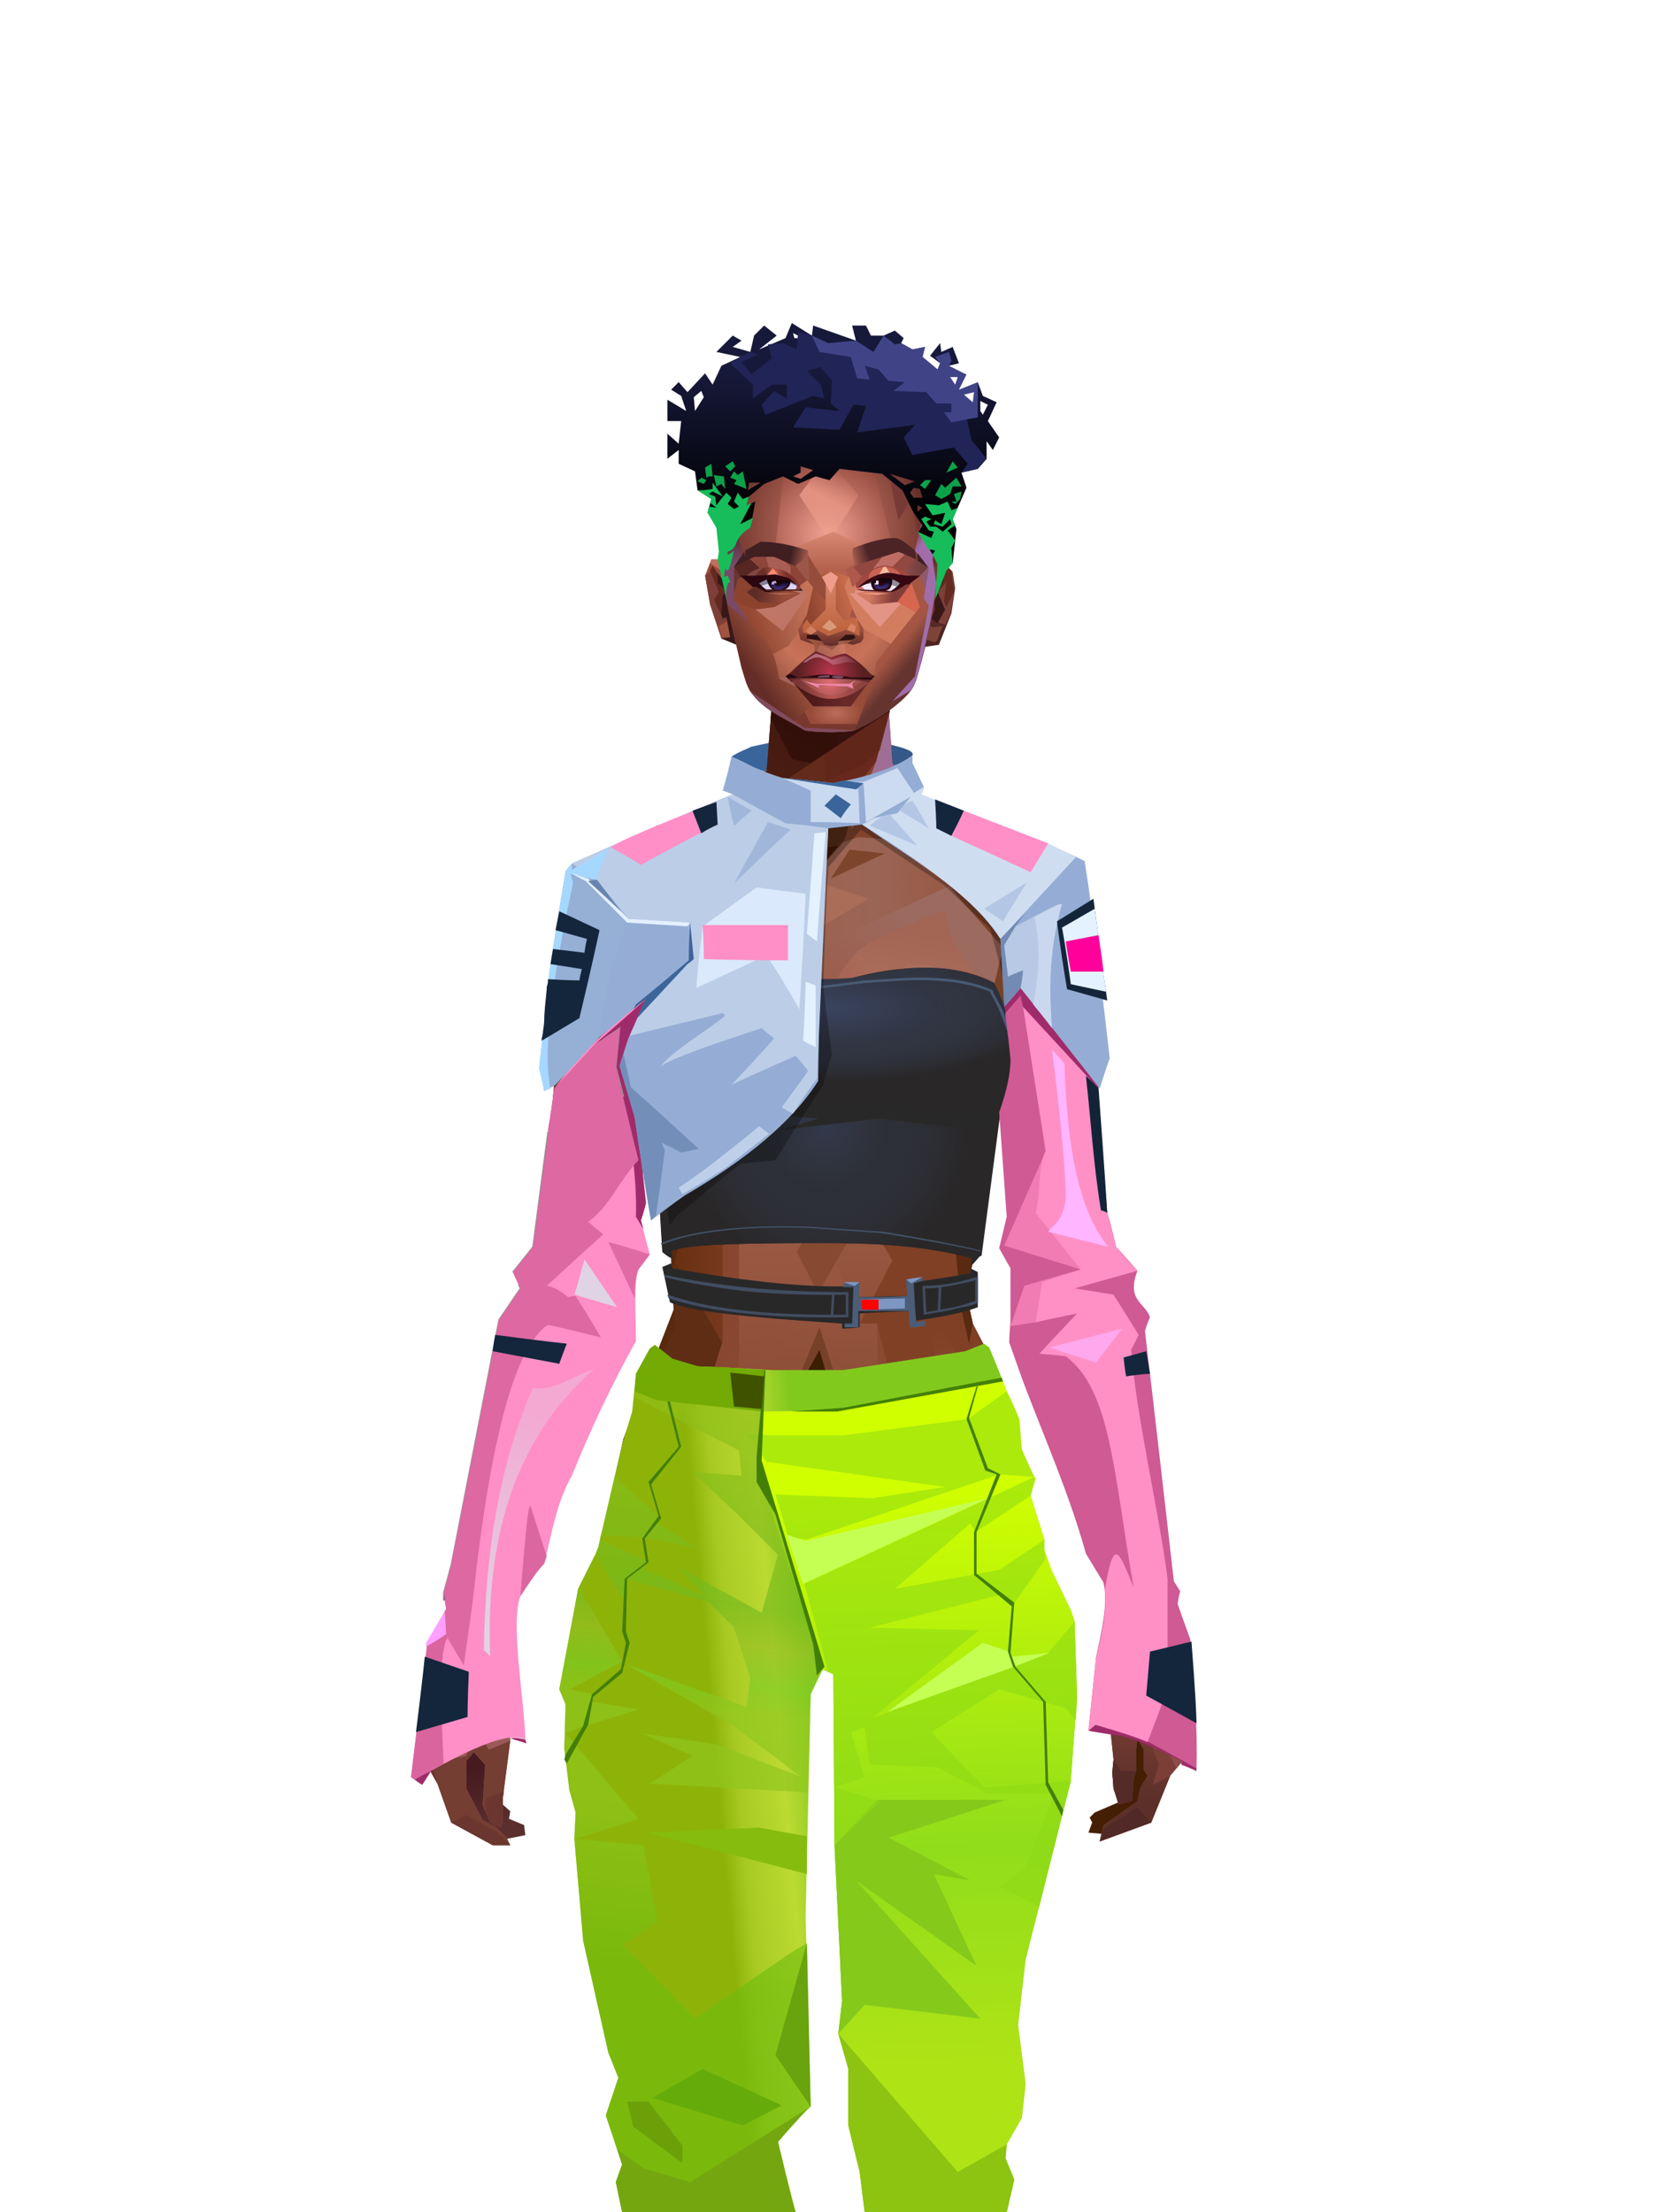 <?xml version="1.0" encoding="UTF-8"?>
<svg xmlns="http://www.w3.org/2000/svg" xmlns:xlink="http://www.w3.org/1999/xlink" width="1320px" height="1760px" viewBox="0 0 1320 1760" version="1.1">
<defs>




</defs>

<defs>
</defs>
<g transform="translate(582,589)" id="id-female-6_biker_shoulders_back-0">
<path d="M 129 20 L 115 1 C 124 3 147 7 144 12 C 141 14 139 16 138 16 C 134 19 130 20 129 20 Z" fill="#345887" id="id-female-6_biker_shoulders_back-1">
</path>
<path d="M 27 25 L 41 0 C 29 2 21 4 16 5 C 12 7 6 9 0 13 C 9 17 15 20 18 22 C 24 24 27 25 27 25 Z" fill="#3a659a" id="id-female-6_biker_shoulders_back-2">
</path>
</g>
<defs>
<linearGradient x1="100%" y1="46%" x2="12%" y2="47%" id="id-female-6.6_base_2-0">
<stop stop-color="#723722" offset="0%">
</stop>
<stop stop-color="#96513b" offset="21%">
</stop>
<stop stop-color="#9a6555" offset="46%">
</stop>
<stop stop-color="#9f5e49" offset="80%">
</stop>
<stop stop-color="#93523a" offset="100%">
</stop>
</linearGradient>
<linearGradient x1="53%" y1="81%" x2="50%" y2="21%" id="id-female-6.6_base_2-1">
<stop stop-color="#7b3f37" offset="0%">
</stop>
<stop stop-color="#7d4538" offset="24%">
</stop>
<stop stop-color="#834b33" offset="100%">
</stop>
</linearGradient>
<linearGradient x1="52%" y1="-4%" x2="46%" y2="70%" id="id-female-6.6_base_2-2">
<stop stop-color="#834239" offset="0%">
</stop>
<stop stop-color="#5c3029" offset="100%">
</stop>
</linearGradient>
<linearGradient x1="46%" y1="43%" x2="15%" y2="43%" id="id-female-6.6_base_2-3">
<stop stop-color="#924833" offset="0%">
</stop>
<stop stop-color="#683011" offset="100%">
</stop>
</linearGradient>
<linearGradient x1="54%" y1="37%" x2="12%" y2="72%" id="id-female-6.6_base_2-4">
<stop stop-color="#1e0404" offset="0%">
</stop>
<stop stop-color="#34100e" offset="100%">
</stop>
</linearGradient>
<linearGradient x1="40%" y1="14%" x2="61%" y2="85%" id="id-female-6.6_base_2-5">
<stop stop-color="#461a1f" offset="0%">
</stop>
<stop stop-color="#5b2f2c" offset="100%">
</stop>
</linearGradient>
<linearGradient x1="27%" y1="47%" x2="91%" y2="49%" id="id-female-6.6_base_2-6">
<stop stop-color="#784730" offset="0%">
</stop>
<stop stop-color="#be8bc7" offset="100%">
</stop>
</linearGradient>
<linearGradient x1="47%" y1="60%" x2="49%" y2="79%" id="id-female-6.6_base_2-7">
<stop stop-color="#7f4235" offset="0%">
</stop>
<stop stop-color="#894241" offset="60%">
</stop>
<stop stop-color="#9b595a" offset="100%">
</stop>
</linearGradient>
<linearGradient x1="29%" y1="56%" x2="69%" y2="53%" id="id-female-6.6_base_2-8">
<stop stop-color="#804733" offset="0%">
</stop>
<stop stop-color="#743a2c" offset="8%">
</stop>
<stop stop-color="#7c3d34" offset="18%">
</stop>
<stop stop-color="#5d2920" offset="38%">
</stop>
<stop stop-color="#5b2725" offset="65%">
</stop>
<stop stop-color="#7e4037" offset="81%">
</stop>
<stop stop-color="#4c1b1f" offset="100%">
</stop>
</linearGradient>
<linearGradient x1="47%" y1="45%" x2="54%" y2="46%" id="id-female-6.6_base_2-9">
<stop stop-color="#7a3932" offset="0%">
</stop>
<stop stop-color="#763b2f" offset="62%">
</stop>
<stop stop-color="#5f2c1f" offset="77%">
</stop>
<stop stop-color="#794634" offset="100%">
</stop>
</linearGradient>
<linearGradient x1="51%" y1="7%" x2="50%" y2="100%" id="id-female-6.6_base_2-10">
<stop stop-color="#763d2d" offset="0%">
</stop>
<stop stop-color="#914e49" offset="75%">
</stop>
<stop stop-color="#7b3c3b" offset="100%">
</stop>
</linearGradient>
<linearGradient x1="51%" y1="11%" x2="49%" y2="93%" id="id-female-6.6_base_2-11">
<stop stop-color="#87523f" offset="0%">
</stop>
<stop stop-color="#80482f" offset="73%">
</stop>
<stop stop-color="#865037" offset="100%">
</stop>
</linearGradient>
<linearGradient x1="51%" y1="-5%" x2="48%" y2="96%" id="id-female-6.6_base_2-12">
<stop stop-color="#7d452e" offset="0%">
</stop>
<stop stop-color="#6c3821" offset="100%">
</stop>
</linearGradient>
<linearGradient x1="50%" y1="19%" x2="50%" y2="69%" id="id-female-6.6_base_2-13">
<stop stop-color="#50260a" offset="0%">
</stop>
<stop stop-color="#291000" offset="45%">
</stop>
<stop stop-color="#4c2106" offset="100%">
</stop>
</linearGradient>
<linearGradient x1="46%" y1="74%" x2="39%" y2="35%" id="id-female-6.6_base_2-14">
<stop stop-color="#492117" offset="0%">
</stop>
<stop stop-color="#64311e" offset="51%">
</stop>
<stop stop-color="#713121" offset="100%">
</stop>
</linearGradient>
<linearGradient x1="46%" y1="16%" x2="49%" y2="82%" id="id-female-6.6_base_2-15">
<stop stop-color="#512416" offset="0%" stop-opacity="0.186">
</stop>
<stop stop-color="#482015" offset="100%">
</stop>
</linearGradient>
<linearGradient x1="41%" y1="19%" x2="50%" y2="100%" id="id-female-6.6_base_2-16">
<stop stop-color="#5b2725" offset="0%">
</stop>
<stop stop-color="#50260a" offset="100%">
</stop>
</linearGradient>
<linearGradient x1="50%" y1="31%" x2="45%" y2="50%" id="id-female-6.6_base_2-17">
<stop stop-color="#68361d" offset="0%">
</stop>
<stop stop-color="#894c43" offset="100%">
</stop>
</linearGradient>
<linearGradient x1="51%" y1="22%" x2="50%" y2="100%" id="id-female-6.6_base_2-18">
<stop stop-color="#5d2126" offset="0%">
</stop>
<stop stop-color="#4f1c21" offset="100%">
</stop>
</linearGradient>
<linearGradient x1="49%" y1="0%" x2="50%" y2="100%" id="id-female-6.6_base_2-19">
<stop stop-color="#7a3f2e" offset="0%">
</stop>
<stop stop-color="#793f35" offset="100%">
</stop>
</linearGradient>
<linearGradient x1="44%" y1="15%" x2="50%" y2="100%" id="id-female-6.6_base_2-20">
<stop stop-color="#5b2c1f" offset="0%">
</stop>
<stop stop-color="#50281d" offset="100%">
</stop>
</linearGradient>
<linearGradient x1="52%" y1="21%" x2="49%" y2="83%" id="id-female-6.6_base_2-21">
<stop stop-color="#7f4534" offset="0%">
</stop>
<stop stop-color="#975549" offset="48%">
</stop>
<stop stop-color="#83453f" offset="100%">
</stop>
</linearGradient>
<linearGradient x1="85%" y1="60%" x2="15%" y2="60%" id="id-female-6.6_base_2-22">
<stop stop-color="#864a32" offset="0%">
</stop>
<stop stop-color="#5d2a11" offset="100%">
</stop>
</linearGradient>
<linearGradient x1="48%" y1="-20%" x2="59%" y2="91%" id="id-female-6.6_base_2-23">
<stop stop-color="#96533c" offset="0%">
</stop>
<stop stop-color="#5d2c12" offset="60%">
</stop>
<stop stop-color="#643418" offset="72%">
</stop>
<stop stop-color="#743e24" offset="100%">
</stop>
</linearGradient>
<linearGradient x1="55%" y1="48%" x2="46%" y2="33%" id="id-female-6.6_base_2-24">
<stop stop-color="#743f2a" offset="0%">
</stop>
<stop stop-color="#7e462e" offset="86%">
</stop>
<stop stop-color="#764228" offset="100%">
</stop>
</linearGradient>
<linearGradient x1="50%" y1="19%" x2="50%" y2="78%" id="id-female-6.6_base_2-25">
<stop stop-color="#401900" offset="0%">
</stop>
<stop stop-color="#522003" offset="50%">
</stop>
<stop stop-color="#371900" offset="100%">
</stop>
</linearGradient>
<linearGradient x1="50%" y1="10%" x2="50%" y2="43%" id="id-female-6.6_base_2-26">
<stop stop-color="#85462c" offset="0%">
</stop>
<stop stop-color="#602c13" offset="15%">
</stop>
<stop stop-color="#652d15" offset="68%">
</stop>
<stop stop-color="#592a10" offset="100%">
</stop>
</linearGradient>
<linearGradient x1="89%" y1="50%" x2="9%" y2="52%" id="id-female-6.6_base_2-27">
<stop stop-color="#401d02" offset="0%">
</stop>
<stop stop-color="#995734" offset="53%" stop-opacity="0.199">
</stop>
<stop stop-color="#5a2a10" offset="75%">
</stop>
<stop stop-color="#411900" offset="100%">
</stop>
</linearGradient>
<linearGradient x1="44%" y1="70%" x2="86%" y2="30%" id="id-female-6.6_base_2-28">
<stop stop-color="#9a5741" offset="0%">
</stop>
<stop stop-color="#9c6a5f" offset="100%">
</stop>
</linearGradient>
<linearGradient x1="19%" y1="86%" x2="73%" y2="32%" id="id-female-6.6_base_2-29">
<stop stop-color="#703010" offset="0%">
</stop>
<stop stop-color="#a66353" offset="40%">
</stop>
<stop stop-color="#ae745f" offset="100%">
</stop>
</linearGradient>
<linearGradient x1="35%" y1="94%" x2="47%" y2="12%" id="id-female-6.6_base_2-30">
<stop stop-color="#723c23" offset="0%">
</stop>
<stop stop-color="#966556" offset="40%">
</stop>
<stop stop-color="#ac715d" offset="46%">
</stop>
<stop stop-color="#a36655" offset="100%">
</stop>
</linearGradient>
<linearGradient x1="50%" y1="54%" x2="27%" y2="9%" id="id-female-6.6_base_2-31">
<stop stop-color="#ddab90" offset="0%">
</stop>
<stop stop-color="#ddab90" offset="100%" stop-opacity="0.078">
</stop>
</linearGradient>
<linearGradient x1="20%" y1="36%" x2="93%" y2="69%" id="id-female-6.6_base_2-32">
<stop stop-color="#a36150" offset="0%">
</stop>
<stop stop-color="#9d604e" offset="70%">
</stop>
<stop stop-color="#803a19" offset="100%">
</stop>
</linearGradient>
<linearGradient x1="36%" y1="84%" x2="25%" y2="44%" id="id-female-6.6_base_2-33">
<stop stop-color="#663d38" offset="0%" stop-opacity="0.509">
</stop>
<stop stop-color="#57260a" offset="35%" stop-opacity="0.675">
</stop>
<stop stop-color="#763217" offset="100%" stop-opacity="0">
</stop>
</linearGradient>
<linearGradient x1="63%" y1="95%" x2="43%" y2="20%" id="id-female-6.6_base_2-34">
<stop stop-color="#7c3c2b" offset="0%">
</stop>
<stop stop-color="#8a4b32" offset="46%">
</stop>
<stop stop-color="#88452f" offset="100%">
</stop>
</linearGradient>
<linearGradient x1="40%" y1="0%" x2="50%" y2="86%" id="id-female-6.6_base_2-35">
<stop stop-color="#804025" offset="0%">
</stop>
<stop stop-color="#955542" offset="100%">
</stop>
</linearGradient>
<linearGradient x1="50%" y1="0%" x2="50%" y2="92%" id="id-female-6.6_base_2-36">
<stop stop-color="#b56f5e" offset="0%">
</stop>
<stop stop-color="#8b4e35" offset="100%">
</stop>
</linearGradient>
<linearGradient x1="33%" y1="79%" x2="21%" y2="44%" id="id-female-6.6_base_2-37">
<stop stop-color="#936354" offset="0%">
</stop>
<stop stop-color="#633117" offset="28%">
</stop>
<stop stop-color="#763c17" offset="100%" stop-opacity="0">
</stop>
</linearGradient>
<linearGradient x1="4%" y1="47%" x2="92%" y2="45%" id="id-female-6.6_base_2-38">
<stop stop-color="#391108" offset="0%">
</stop>
<stop stop-color="#501a0f" offset="17%" stop-opacity="0.753">
</stop>
<stop stop-color="#6b3127" offset="48%" stop-opacity="0.386">
</stop>
<stop stop-color="#4a1c15" offset="78%" stop-opacity="0.762">
</stop>
<stop stop-color="#411610" offset="100%">
</stop>
</linearGradient>
<linearGradient x1="60%" y1="45%" x2="67%" y2="53%" id="id-female-6.6_base_2-39">
<stop stop-color="#a3716e" offset="0%">
</stop>
<stop stop-color="#cb93a9" offset="100%">
</stop>
</linearGradient>
<linearGradient x1="48%" y1="15%" x2="54%" y2="81%" id="id-female-6.6_base_2-40">
<stop stop-color="#8c4a35" offset="0%">
</stop>
<stop stop-color="#965850" offset="100%">
</stop>
</linearGradient>
<linearGradient x1="47%" y1="44%" x2="50%" y2="61%" id="id-female-6.6_base_2-41">
<stop stop-color="#3e0d06" offset="0%" stop-opacity="0.175">
</stop>
<stop stop-color="#33100b" offset="100%">
</stop>
</linearGradient>
<linearGradient x1="26%" y1="-7%" x2="50%" y2="96%" id="id-female-6.6_base_2-42">
<stop stop-color="#37373f" offset="0%">
</stop>
<stop stop-color="#19191d" offset="100%">
</stop>
</linearGradient>
<linearGradient x1="50%" y1="12%" x2="59%" y2="82%" id="id-female-6.6_base_2-43">
<stop stop-color="#252525" offset="0%">
</stop>
<stop stop-color="#101010" offset="100%">
</stop>
</linearGradient>
<linearGradient x1="25%" y1="-16%" x2="50%" y2="98%" id="id-female-6.6_base_2-44">
<stop stop-color="#37373f" offset="0%">
</stop>
<stop stop-color="#19191d" offset="100%">
</stop>
</linearGradient>
<linearGradient x1="75%" y1="39%" x2="50%" y2="93%" id="id-female-6.6_base_2-45">
<stop stop-color="#252525" offset="0%">
</stop>
<stop stop-color="#000000" offset="100%">
</stop>
</linearGradient>
</defs>
<g transform="translate(334,549)" id="id-female-6.6_base_2-46">
<polygon points="561 754 565 871 565 881 537 893 533 897 535 901 532 909 543 910 597 864" fill="#451f04" id="id-female-6.6_base_2-47">
</polygon>
<polygon points="537 282 539 246 535 195 529 158 522 137 484 118 440 111 212 111 188 113 157 123 121 139 111 186 108 221 109 290" fill="url(#id-female-6.6_base_2-0)" id="id-female-6.6_base_2-47">
</polygon>
<polygon points="467 393 474 506 503 589 537 672 556 728 561 754 546 794 552 851 551 861 552 874 556 885 567 882 568 866 570 860 570 843 571 834 576 843 576 859 579 864 573 874 571 884 544 903 541 916 582 901 597 864 607 852 600 821 597 716 589 695 582 655 569 523 544 425" fill="url(#id-female-6.6_base_2-1)" id="id-female-6.6_base_2-47">
</polygon>
<polygon points="546 794 552 851 551 861 552 874 556 885 567 882 568 866 570 860 570 843 571 834 576 843 576 859 579 864 573 874 571 884 544 903 541 916 582 901 597 864 583 871 588 855 573 815 561 823" fill="url(#id-female-6.6_base_2-2)" id="id-female-6.6_base_2-47">
</polygon>
<polygon points="552 851 551 861 552 874 556 887 567 884 568 866 570 860 558 860" fill="#552b28" id="id-female-6.6_base_2-47">
</polygon>
<polygon points="544 906 541 916 582 901 571 889" fill="#512926" id="id-female-6.6_base_2-47">
</polygon>
<polygon points="561 754 548 789 566 819 586 806" fill="#66342d" id="id-female-6.6_base_2-47">
</polygon>
<polygon points="486 648 477 599 453 529 440 504 437 490 439 460 449 402 456 340 188 343 198 411 202 493 162 596 153 638 266 693 319 721 386 693" fill="url(#id-female-6.6_base_2-3)" id="id-female-6.6_base_2-47">
</polygon>
<polygon points="486 648 477 599 453 529 440 504 437 490 439 460 449 402 456 340 296 353 376 634" fill="#804025" id="id-female-6.6_base_2-47">
</polygon>
<g transform="translate(188,0)" id="id-female-6.6_base_2-56">
<polygon points="274 114 253 111 232 100 201 76 188 58 184 1 93 1 88 64 25 111 1 113 103 123 121 135 134 138 149 121 161 117 187 119 225 114" fill="#83442e" id="id-female-6.6_base_2-47">
</polygon>
<polygon points="201 76 188 58 185 12 175 57 155 111 185 73" fill="#a06e95" id="id-female-6.6_base_2-47">
</polygon>
<polygon points="149 1 93 1 88 64 108 126 121 135 133 138" fill="#6e361f" id="id-female-6.6_base_2-47">
</polygon>
<polygon points="116 102 120 113 118 115 136 135 150 119 164 71 125 108" fill="#5a2f17" id="id-female-6.6_base_2-60">
</polygon>
<polygon points="121 127 133 138 145 124" fill="#431903" id="id-female-6.6_base_2-61">
</polygon>
<polygon points="136 98 164 71 175 57 186 17 134 51" fill="#68291c" id="id-female-6.6_base_2-62">
</polygon>
<polygon points="97 96 116 80 164 60 178 48 186 17 184 1 93 1 88 64 45 96" fill="#5e2519" opacity="0.654" id="id-female-6.6_base_2-47">
</polygon>
<polygon points="186 17 184 1 93 1 88 64 45 96 66 96" fill="url(#id-female-6.6_base_2-4)" opacity="0.467" id="id-female-6.6_base_2-47">
</polygon>
<polygon points="123 58 176 23 186 17 184 1 93 1 91 22 108 55" fill="#1e0404" opacity="0.434" id="id-female-6.6_base_2-47">
</polygon>
</g>
<polygon points="41 844 33 856 36 895 64 915 84 911 83 903 71 898 72 892 63 884 52 849" fill="url(#id-female-6.6_base_2-5)" id="id-female-6.6_base_2-47">
</polygon>
<polygon points="315 152 285 173 320 188 357 166" fill="#aa6d58" id="id-female-6.6_base_2-67">
</polygon>
<polygon points="327 150 370 130 342 127" fill="#7d452b" id="id-female-6.6_base_2-68">
</polygon>
<polygon points="301 142 303 148 243 131 240 119 276 119" fill="#7b442b" id="id-female-6.6_base_2-69">
</polygon>
<polygon points="159 149 206 123 269 123 303 144 297 118 188 113 157 123 121 139" fill="url(#id-female-6.6_base_2-6)" id="id-female-6.6_base_2-47">
</polygon>
<polygon points="157 123 121 139 153 167 196 134" fill="#be8ca3" id="id-female-6.6_base_2-47">
</polygon>
<polygon points="89 584 77 541 62 551 45 658 34 712 25 741 25 762 10 817 0 845 14 870 25 901 58 919 72 919 69 913 61 905 50 899 37 874 37 852 43 845 52 855 50 887 56 901 64 905 66 901 66 882 72 836 72 800 69 781 64 773 66 735 85 684 121 599 162 510" fill="url(#id-female-6.6_base_2-7)" id="id-female-6.6_base_2-47">
</polygon>
<polygon points="89 584 77 541 62 551 45 658 48 715 121 599 162 510" fill="#7a432a" id="id-female-6.6_base_2-47">
</polygon>
<polygon points="55 843 45 827 37 848 17 852 8 836 5 851 0 845 14 870 25 901 58 919 72 919 69 913 61 905 50 899 37 874 37 852 43 845 52 855 50 887 56 901 64 905 66 901 66 882 72 836" fill="#743e32" id="id-female-6.6_base_2-47">
</polygon>
<polygon points="53 882 52 892 56 901 64 905 66 901 66 882 67 876" fill="#6b362f" id="id-female-6.6_base_2-47">
</polygon>
<polygon points="25 901 58 919 72 919 62 909 37 895" fill="#6b362f" id="id-female-6.6_base_2-47">
</polygon>
<polygon points="160 467 145 488 108 578 45 777 48 797 64 773 66 735 85 684 121 599 162 510" fill="#643317" id="id-female-6.6_base_2-47">
</polygon>
<polygon points="169 1211 277 1211 282 1183 281 1150 284 1127 286 1114 285 1063 293 972 306 866 311 792 309 768 323 771 337 768 333 817 333 855 339 924 346 1008 348 1113 351 1130 353 1176 361 1211 461 1211 458 1191 456 1170 460 1133 461 1082 505 905 516 839 518 826 512 762 503 706 486 648 482 629 386 690 318 718 266 690 184 629 153 637 132 731 119 781 118 813 123 862 131 916 166 1094 176 1179" fill="url(#id-female-6.6_base_2-8)" id="id-female-6.6_base_2-47">
</polygon>
<polygon points="463 664 416 771 400 819 392 1125 359 1178 398 1204 441 1153 461 1082 505 905 516 839 518 826 515 789 490 714" fill="url(#id-female-6.6_base_2-9)" id="id-female-6.6_base_2-47">
</polygon>
<polygon points="422 1160 395 1199 365 1171 401 1149 384 1120 391 983 411 786 416 771 448 697 454 1013 445 1116 407 1149" fill="url(#id-female-6.6_base_2-10)" id="id-female-6.6_base_2-80">
</polygon>
<polygon points="121 139 111 186 108 221 109 290 96 438 89 464 69 510 89 585 162 510 167 425 162 241" fill="url(#id-female-6.6_base_2-11)" id="id-female-6.6_base_2-47">
</polygon>
<polygon points="101 466 103 488 106 510 160 447 179 359 164 232 187 184 186 179 132 181 161 234 161 321 149 376 151 384 123 461 114 466" fill="url(#id-female-6.6_base_2-12)" id="id-female-6.6_base_2-82">
</polygon>
<polygon points="96 438 89 464 69 510 51 621 101 520 96 476" fill="#82566b" id="id-female-6.6_base_2-47">
</polygon>
<polygon points="96 451 128 365 134 316 121 139 111 186 108 221 109 290 96 438" fill="#643317" id="id-female-6.6_base_2-47">
</polygon>
<polygon points="184 241 177 248 162 225 138 289 161 321 170 375 161 420 151 411 162 510 167 425 188 343" fill="url(#id-female-6.6_base_2-13)" id="id-female-6.6_base_2-47">
</polygon>
<polygon points="284 1127 286 1114 285 1063 293 972 306 866 311 792 309 768 323 771 337 768 333 817 333 855 339 924 346 1008 375 889 416 771 463 664 490 714 515 790 512 762 503 706 486 648 477 599 471 583 420 650 316 720 201 654 244 742 264 824 275 994" fill="url(#id-female-6.6_base_2-14)" id="id-female-6.6_base_2-47">
</polygon>
<polygon points="298 930 306 866 311 792 309 768 323 771 337 768 333 817 333 855 336 894 347 826 360 784 378 733 388 687 321 739 254 687 267 736 291 821" fill="url(#id-female-6.6_base_2-15)" id="id-female-6.6_base_2-47">
</polygon>
<polygon points="348 1093 348 1113 351 1130 353 1176 361 1211 461 1211 439 1155 422 1136 403 1148 429 1168 400 1202 370 1170 382 1125" fill="url(#id-female-6.6_base_2-16)" id="id-female-6.6_base_2-47">
</polygon>
<polygon points="10 855 8 836 5 851 0 845 14 870" fill="#6d342e" id="id-female-6.6_base_2-47">
</polygon>
<polygon points="520 500 516 520 544 629 474 500 490 399" fill="url(#id-female-6.6_base_2-17)" id="id-female-6.6_base_2-90">
</polygon>
<polygon points="461 1211 458 1191 456 1170 460 1133 461 1082 439 1155 450 1211" fill="url(#id-female-6.6_base_2-18)" id="id-female-6.6_base_2-47">
</polygon>
<polygon points="220 1149 259 1115 240 1063 232 973 266 819 240 713 201 661 158 650 201 784 183 925 170 1083" fill="url(#id-female-6.6_base_2-19)" id="id-female-6.6_base_2-92">
</polygon>
<polygon points="169 1211 277 1211 282 1183 281 1150 284 1127 286 1114 286 1098 226 1211 207 1211 196 1121 173 1078 150 1014 166 1094 176 1179" fill="url(#id-female-6.6_base_2-20)" id="id-female-6.6_base_2-47">
</polygon>
<polygon points="173 1078 183 924 150 1014" fill="#6b352c" id="id-female-6.6_base_2-47">
</polygon>
<polygon points="169 1211 239 1211 230 1196 204 1175 173 1150 176 1179" fill="#521e24" opacity="0.574" id="id-female-6.6_base_2-47">
</polygon>
<polygon points="221 1130 240 1097 224 1063 224 983 240 804 217 698 190 668 212 771 212 910 190 998 181 1094" fill="url(#id-female-6.6_base_2-21)" id="id-female-6.6_base_2-92">
</polygon>
<polygon points="217 795 221 692 200 667 169 658 200 737" fill="#9c5f46" id="id-female-6.6_base_2-97">
</polygon>
<polygon points="511 476 492 419 481 447 484 356 521 274 533 417" fill="url(#id-female-6.6_base_2-22)" id="id-female-6.6_base_2-98">
</polygon>
<polygon points="569 523 544 425 542 346 537 282 539 246 535 195 529 158 522 137 494 161 419 158 471 211 516 290 525 411 511 477 518 507 535 462 562 543" fill="url(#id-female-6.6_base_2-23)" id="id-female-6.6_base_2-47">
</polygon>
<polygon points="486 389 533 243 501 167 464 207 451 247 463 265" fill="url(#id-female-6.6_base_2-24)" id="id-female-6.6_base_2-100">
</polygon>
<polygon points="473 490 474 506 503 589 537 672 556 728 561 754 567 712 543 623" fill="#582a0f" id="id-female-6.6_base_2-47">
</polygon>
<polygon points="460 328 466 378 474 506 490 425 486 392 469 274 479 230 461 260 454 251" fill="url(#id-female-6.6_base_2-25)" id="id-female-6.6_base_2-47">
</polygon>
<polygon points="440 504 437 490 439 460 449 402 456 340 458 328 325 282 188 343 198 411 202 493 162 596 157 621 161 633 169 599 173 570 204 506 202 458 217 402 286 365 321 352 353 360 422 402 431 493 437 520" fill="url(#id-female-6.6_base_2-26)" id="id-female-6.6_base_2-47">
</polygon>
<polygon points="451 385 456 340 458 328 364 340 330 308 268 343 188 343 194 379 262 368 312 343 335 340 381 368" fill="url(#id-female-6.6_base_2-27)" id="id-female-6.6_base_2-47">
</polygon>
<polygon points="286 328 306 310 330 274 453 252 464 205 421 156 317 204 219 165 210 154 188 180" fill="url(#id-female-6.6_base_2-28)" id="id-female-6.6_base_2-105">
</polygon>
<path d="M 422 195 L 405 190 C 377 190 357 198 343 214 C 329 230 322 250 323 276 C 324 301 331 320 345 333 C 365 351 384 356 405 356 C 425 356 444 347 450 342 C 454 339 457 335 460 328 C 463 323 466 317 467 308 C 469 294 466 276 457 254 L 422 195 Z" fill="url(#id-female-6.6_base_2-29)" id="id-female-6.6_base_2-106">
</path>
<path d="M 422 195 L 417 175 C 386 188 366 196 358 201 C 355 203 351 206 348 208 C 348 209 381 253 448 342 C 454 338 459 332 463 324 C 469 310 469 301 469 293 C 469 287 465 275 459 257 L 422 195 Z" fill="url(#id-female-6.6_base_2-30)" id="id-female-6.6_base_2-106">
</path>
<path d="M 375 226 C 338 253 343 276 343 284 C 343 291 353 319 371 335 C 379 342 422 349 447 331 C 468 316 472 294 458 265 C 427 221 400 208 375 226 Z" fill="url(#id-female-6.6_base_2-31)" opacity="0.282" id="id-female-6.6_base_2-106">
</path>
<path d="M 272 205 C 260 199 243 200 221 209 C 187 227 169 258 168 303 C 167 319 184 342 190 346 C 197 351 212 356 239 353 C 257 351 272 344 284 333 C 303 312 312 288 309 260 C 305 217 291 214 272 205 Z" fill="url(#id-female-6.6_base_2-32)" id="id-female-6.6_base_2-109">
</path>
<path d="M 340 285 C 333 252 328 240 326 248 C 324 254 323 263 323 276 C 324 301 331 320 345 333 C 365 351 382 356 404 356 C 425 356 444 347 450 342 C 456 337 465 325 468 308 C 472 290 465 276 463 268 C 461 263 460 259 458 255 L 442 290 L 399 304 L 366 300 L 340 285 Z" fill="url(#id-female-6.6_base_2-33)" id="id-female-6.6_base_2-106">
</path>
<path d="M 153 637 L 149 654 L 132 731 L 130 739 C 133 730 135 723 137 718 C 140 709 147 691 149 680 C 151 671 155 655 161 633 L 172 570 L 162 596 L 153 637 Z" fill="#7d362e" id="id-female-6.6_base_2-47">
</path>
<path d="M 259 203 C 254 199 240 185 217 163 L 210 153 L 186 180 C 192 211 192 231 186 239 C 175 256 168 277 168 303 C 168 324 190 352 239 344 C 252 342 274 217 259 203 Z" fill="#a36150" id="id-female-6.6_base_2-109">
</path>
<polygon points="175 565 203 550 234 558 241 520 203 455 203 507" fill="#5e2d13" id="id-female-6.6_base_2-113">
</polygon>
<polygon points="241 442 241 518 229 556 233 629 266 657 316 707 381 659 395 629 364 504 350 504 301 380" fill="url(#id-female-6.6_base_2-34)" id="id-female-6.6_base_2-114">
</polygon>
<polygon points="432 626 427 589 407 518 414 505 450 568 470 618" fill="url(#id-female-6.6_base_2-35)" id="id-female-6.6_base_2-115">
</polygon>
<polygon points="302 376 254 442 254 546 302 590 364 568 364 504 350 504 376 454 345 400" fill="url(#id-female-6.6_base_2-36)" opacity="0.599" id="id-female-6.6_base_2-114">
</polygon>
<polygon points="317 480 342 436 319 413 300 447" fill="#874a31" id="id-female-6.6_base_2-117">
</polygon>
<polygon points="304 541 318 507 329 541 314 549" fill="#774029" id="id-female-6.6_base_2-118">
</polygon>
<polygon points="306 543 316 578 329 541" fill="#935f42" id="id-female-6.6_base_2-119">
</polygon>
<path d="M 178 333 C 179 334 180 336 182 338 C 184 342 186 343 189 346 C 190 347 197 351 206 353 C 215 354 226 355 239 353 C 257 351 272 344 284 333 C 293 322 299 313 302 305 C 304 301 307 293 309 277 C 310 274 310 268 309 260 L 228 277 L 207 295 L 178 333 Z" fill="url(#id-female-6.6_base_2-37)" id="id-female-6.6_base_2-109">
</path>
<polygon points="306 543 308 550 324 556 329 541" fill="#9e7261" id="id-female-6.6_base_2-119">
</polygon>
<polygon points="308 543 318 525 323 542 314 548" fill="#3c1e03" id="id-female-6.6_base_2-122">
</polygon>
<polygon points="152 641 162 596 176 561 185 617 214 602 246 628 323 690 404 628 423 605 454 605 470 577 477 599 482 629 388 689 337 768 323 771 309 768 259 688 175 639 142 688" fill="url(#id-female-6.6_base_2-38)" opacity="0.442" id="id-female-6.6_base_2-123">
</polygon>
<polygon points="490 154 522 137 484 118 412 123" fill="url(#id-female-6.6_base_2-39)" id="id-female-6.6_base_2-47">
</polygon>
<polygon points="573 785 588 829 602 858 607 852 600 821 597 716 576 763" fill="#8e4d48" id="id-female-6.6_base_2-47">
</polygon>
<polygon points="574 722 589 695 582 655 533 542" fill="url(#id-female-6.6_base_2-40)" id="id-female-6.6_base_2-47">
</polygon>
<polygon points="172 640 241 690 309 768 323 771 338 768 395 706 469 661 404 650 313 706 217 629" fill="url(#id-female-6.6_base_2-41)" opacity="0.571" id="id-female-6.6_base_2-127">
</polygon>
<g transform="translate(188,270)" id="id-female-6.6_base_2-128">
<polygon points="207 13 207 10 217 2 220 2 239 21 258 39 260 42 250 51 246 52 226 33" fill="url(#id-female-6.6_base_2-42)" id="id-female-6.6_base_2-129">
</polygon>
<polygon points="208 40 218 50 222 50 240 33 257 13 257 9 247 0 244 1 230 19 209 36" fill="url(#id-female-6.6_base_2-43)" id="id-female-6.6_base_2-130">
</polygon>
<polygon points="1 13 1 10 10 2 15 2 32 21 50 39 52 42 42 52 38 52 19 33" fill="url(#id-female-6.6_base_2-44)" id="id-female-6.6_base_2-129">
</polygon>
<polygon points="0 43 10 53 14 53 33 35 50 15 50 11 40 3 36 4 19 23 1 39" fill="url(#id-female-6.6_base_2-45)" id="id-female-6.6_base_2-130">
</polygon>
</g>
</g>
<defs>
<linearGradient x1="50%" y1="0%" x2="50%" y2="85%" id="id-female-6.8_face_2-0">
<stop stop-color="#874639" offset="0%">
</stop>
<stop stop-color="#4d2322" offset="100%">
</stop>
</linearGradient>
<radialGradient cx="50%" cy="55%" r="91%" id="id-female-6.8_face_2-1" fx="50%" fy="55%" gradientTransform="translate(0.5,0.55) scale(1,0.697) rotate(-90) scale(1,0.712) translate(-0.5,-0.55)">
<stop stop-color="#a3513a" offset="0%">
</stop>
<stop stop-color="#c87359" offset="39%">
</stop>
<stop stop-color="#291013" offset="100%">
</stop>
</radialGradient>
<linearGradient x1="11%" y1="60%" x2="57%" y2="52%" id="id-female-6.8_face_2-2">
<stop stop-color="#944831" offset="0%">
</stop>
<stop stop-color="#b46750" offset="48%">
</stop>
<stop stop-color="#d27d60" offset="100%">
</stop>
</linearGradient>
<linearGradient x1="46%" y1="46%" x2="22%" y2="61%" id="id-female-6.8_face_2-3">
<stop stop-color="#a0543d" offset="0%">
</stop>
<stop stop-color="#642d27" offset="100%">
</stop>
</linearGradient>
<linearGradient x1="48%" y1="50%" x2="57%" y2="65%" id="id-female-6.8_face_2-4">
<stop stop-color="#a55643" offset="0%">
</stop>
<stop stop-color="#66342f" offset="100%">
</stop>
</linearGradient>
<linearGradient x1="100%" y1="38%" x2="17%" y2="50%" id="id-female-6.8_face_2-5">
<stop stop-color="#cb7b65" offset="0%">
</stop>
<stop stop-color="#ae6452" offset="100%">
</stop>
</linearGradient>
<linearGradient x1="47%" y1="27%" x2="48%" y2="50%" id="id-female-6.8_face_2-6">
<stop stop-color="#532d32" offset="0%">
</stop>
<stop stop-color="#794968" offset="100%">
</stop>
</linearGradient>
<radialGradient cx="47%" cy="70%" r="97%" id="id-female-6.8_face_2-7" fx="47%" fy="70%" gradientTransform="translate(0.467,0.7) scale(0.592,1) rotate(-93) translate(-0.467,-0.7)">
<stop stop-color="#d17f6c" offset="0%">
</stop>
<stop stop-color="#622923" offset="100%">
</stop>
</radialGradient>
<linearGradient x1="42%" y1="43%" x2="61%" y2="33%" id="id-female-6.8_face_2-8">
<stop stop-color="#783a36" offset="0%">
</stop>
<stop stop-color="#632f2b" offset="100%">
</stop>
</linearGradient>
<radialGradient cx="45%" cy="79%" r="81%" id="id-female-6.8_face_2-9" fx="45%" fy="79%" gradientTransform="translate(0.447,0.79) scale(0.833,1) rotate(-90) scale(1,1) translate(-0.447,-0.79)">
<stop stop-color="#f2a292" offset="0%">
</stop>
<stop stop-color="#93483d" offset="100%">
</stop>
</radialGradient>
<linearGradient x1="58%" y1="0%" x2="20%" y2="89%" id="id-female-6.8_face_2-10">
<stop stop-color="#d48072" offset="0%" stop-opacity="0">
</stop>
<stop stop-color="#e49281" offset="46%">
</stop>
<stop stop-color="#f2a38f" offset="100%" stop-opacity="0.432">
</stop>
</linearGradient>
<linearGradient x1="52%" y1="22%" x2="50%" y2="16%" id="id-female-6.8_face_2-11">
<stop stop-color="#a06daa" offset="0%">
</stop>
<stop stop-color="#a471b2" offset="100%" stop-opacity="0.398">
</stop>
</linearGradient>
<radialGradient cx="45%" cy="76%" r="54%" id="id-female-6.8_face_2-12" fx="45%" fy="76%" gradientTransform="translate(0.455,0.761) scale(0.673,1) scale(1,0.612) translate(-0.455,-0.761)">
<stop stop-color="#bc6d5a" offset="0%">
</stop>
<stop stop-color="#974c3a" offset="100%">
</stop>
</radialGradient>
<linearGradient x1="50%" y1="0%" x2="50%" y2="73%" id="id-female-6.8_face_2-13">
<stop stop-color="#d88873" offset="0%">
</stop>
<stop stop-color="#b4624d" offset="100%">
</stop>
</linearGradient>
<linearGradient x1="25%" y1="52%" x2="67%" y2="55%" id="id-female-6.8_face_2-14">
<stop stop-color="#d37b62" offset="0%">
</stop>
<stop stop-color="#843c39" offset="100%">
</stop>
</linearGradient>
<linearGradient x1="71%" y1="52%" x2="18%" y2="50%" id="id-female-6.8_face_2-15">
<stop stop-color="#994d39" offset="0%">
</stop>
<stop stop-color="#5e2c26" offset="100%">
</stop>
</linearGradient>
<linearGradient x1="94%" y1="63%" x2="50%" y2="63%" id="id-female-6.8_face_2-16">
<stop stop-color="#6f3d40" offset="0%">
</stop>
<stop stop-color="#ad594c" offset="100%">
</stop>
</linearGradient>
<linearGradient x1="50%" y1="0%" x2="50%" y2="84%" id="id-female-6.8_face_2-17">
<stop stop-color="#0b071e" offset="0%">
</stop>
<stop stop-color="#3c2f7b" offset="100%">
</stop>
</linearGradient>
<linearGradient x1="75%" y1="46%" x2="36%" y2="49%" id="id-female-6.8_face_2-18">
<stop stop-color="#772f2b" offset="0%">
</stop>
<stop stop-color="#b35849" offset="46%">
</stop>
<stop stop-color="#693027" offset="100%">
</stop>
</linearGradient>
<linearGradient x1="50%" y1="0%" x2="50%" y2="84%" id="id-female-6.8_face_2-19">
<stop stop-color="#0b071e" offset="0%">
</stop>
<stop stop-color="#3c2f7b" offset="100%">
</stop>
</linearGradient>
<linearGradient x1="28%" y1="50%" x2="72%" y2="55%" id="id-female-6.8_face_2-20">
<stop stop-color="#4c1a19" offset="0%">
</stop>
<stop stop-color="#692928" offset="100%">
</stop>
</linearGradient>
<radialGradient cx="50%" cy="28%" r="98%" id="id-female-6.8_face_2-21" fx="50%" fy="28%" gradientTransform="translate(0.5,0.278) scale(0.259,1) rotate(90) scale(1,1) translate(-0.5,-0.278)">
<stop stop-color="#df6c71" offset="0%">
</stop>
<stop stop-color="#9f504c" offset="100%">
</stop>
</radialGradient>
<linearGradient x1="13%" y1="50%" x2="90%" y2="50%" id="id-female-6.8_face_2-22">
<stop stop-color="#682929" offset="0%">
</stop>
<stop stop-color="#b85454" offset="54%">
</stop>
<stop stop-color="#833a38" offset="100%">
</stop>
</linearGradient>
<radialGradient cx="48%" cy="82%" r="121%" id="id-female-6.8_face_2-23" fx="48%" fy="82%" gradientTransform="translate(0.483,0.816) scale(0.316,1) rotate(-95) translate(-0.483,-0.816)">
<stop stop-color="#ba354f" offset="0%">
</stop>
<stop stop-color="#592020" offset="100%">
</stop>
</radialGradient>
<linearGradient x1="32%" y1="49%" x2="112%" y2="53%" id="id-female-6.8_face_2-24">
<stop stop-color="#f6b8cb" offset="0%">
</stop>
<stop stop-color="#78272f" offset="100%">
</stop>
</linearGradient>
<linearGradient x1="50%" y1="0%" x2="50%" y2="100%" id="id-female-6.8_face_2-25">
<stop stop-color="#693c4e" offset="0%">
</stop>
<stop stop-color="#7a5771" offset="100%">
</stop>
</linearGradient>
<linearGradient x1="50%" y1="0%" x2="50%" y2="100%" id="id-female-6.8_face_2-26">
<stop stop-color="#693c4e" offset="0%">
</stop>
<stop stop-color="#7a5771" offset="100%">
</stop>
</linearGradient>
<linearGradient x1="-8%" y1="57%" x2="25%" y2="53%" id="id-female-6.8_face_2-27">
<stop stop-color="#c06e59" offset="0%">
</stop>
<stop stop-color="#4c2426" offset="100%">
</stop>
</linearGradient>
<linearGradient x1="106%" y1="53%" x2="76%" y2="50%" id="id-female-6.8_face_2-28">
<stop stop-color="#c06f5a" offset="0%">
</stop>
<stop stop-color="#401f21" offset="100%">
</stop>
</linearGradient>
<linearGradient x1="81%" y1="45%" x2="17%" y2="63%" id="id-female-6.8_face_2-29">
<stop stop-color="#c86c4d" offset="0%">
</stop>
<stop stop-color="#90452f" offset="100%">
</stop>
</linearGradient>
<linearGradient x1="50%" y1="14%" x2="50%" y2="87%" id="id-female-6.8_face_2-30">
<stop stop-color="#d37e62" offset="0%">
</stop>
<stop stop-color="#be6540" offset="100%">
</stop>
</linearGradient>
<linearGradient x1="50%" y1="29%" x2="50%" y2="100%" id="id-female-6.8_face_2-31">
<stop stop-color="#a4543f" offset="0%">
</stop>
<stop stop-color="#602b28" offset="100%">
</stop>
</linearGradient>
</defs>
<g transform="translate(561,332)" id="id-female-6.8_face_2-32">
<g transform="translate(172,115)" id="id-female-6.8_face_2-33">
<polygon points="14 1 18 0 25 8 27 21 24 41 14 66 0 68" fill="url(#id-female-6.8_face_2-0)" id="id-female-6.8_face_2-34">
</polygon>
<polygon points="12 48 19 50 23 42 26 24 20 12 12 22" fill="#7d3f38" id="id-female-6.8_face_2-35">
</polygon>
<polygon points="11 21 17 10 20 5 24 7 26 24 20 36 18 31 20 16 9 29" fill="#632a21" id="id-female-6.8_face_2-36">
</polygon>
<polygon points="10 28 11 38 8 45 13 49 19 38 13 24" fill="#381717" id="id-female-6.8_face_2-37">
</polygon>
<polygon points="12 18 17 17 18 9" fill="#381717" id="id-female-6.8_face_2-38">
</polygon>
<polygon points="17 51 9 52 7 51 4 62 11 64 13 62" fill="#7c4337" id="id-female-6.8_face_2-39">
</polygon>
</g>
<g transform="translate(0,113)" id="id-female-6.8_face_2-40">
<polygon points="13 0 5 0 0 13 4 36 13 63 25 67" fill="#9b4d38" id="id-female-6.8_face_2-41">
</polygon>
<polygon points="5 9 0 13 4 36 13 63 25 67 13 24" fill="#7d3f38" id="id-female-6.8_face_2-41">
</polygon>
<polygon points="18 46 14 47 7 32 11 26 4 9 6 5 16 20 17 29" fill="#632a21" id="id-female-6.8_face_2-43">
</polygon>
<polygon points="13 62 20 62 18 49 11 53" fill="#a0533d" id="id-female-6.8_face_2-44">
</polygon>
<polygon points="25 68 13 63 20 62 17 46 14 47 13 44 14 29 17 26 14 22 10 19 10 11 17 20" fill="#381717" id="id-female-6.8_face_2-45">
</polygon>
<polygon points="13 9 4 3 5 0 12 0" fill="#c26e60" id="id-female-6.8_face_2-46">
</polygon>
</g>
<path d="M 29 199 C 21 165 17 151 15 130 C 4 44 33 0 103 0 C 180 0 191 63 186 119 C 183 157 173 191 170 202 C 169 206 167 213 164 217 C 155 229 135 242 119 249 C 112 251 89 251 79 249 C 65 240 47 234 36 218 C 33 213 32 209 29 199 Z" fill="url(#id-female-6.8_face_2-1)" id="id-female-6.8_face_2-47">
</path>
<polygon points="122 166 151 182 171 155 113 120 77 124 20 148 51 190 66 182 86 155" fill="url(#id-female-6.8_face_2-2)" id="id-female-6.8_face_2-48">
</polygon>
<polygon points="115 140 139 167 156 148 121 130 119 140" fill="#e49484" id="id-female-6.8_face_2-49">
</polygon>
<polygon points="169 156 153 147 164 132 174 151" fill="#d66650" id="id-female-6.8_face_2-50">
</polygon>
<path d="M 29 199 C 24 176 20 162 18 149 C 18 148 33 157 51 182 C 54 187 57 195 59 208 C 110 231 130 244 119 249 C 112 251 89 251 79 249 C 65 240 47 234 36 218 C 33 213 32 209 29 199 Z" fill="url(#id-female-6.8_face_2-3)" id="id-female-6.8_face_2-47">
</path>
<path d="M 119 249 C 112 251 89 251 79 249 C 77 247 74 245 70 242 L 80 234 L 131 223 C 125 240 121 248 119 249 Z" fill="#79382d" id="id-female-6.8_face_2-47">
</path>
<path d="M 135 207 L 136 195 L 171 151 L 164 131 L 171 125 C 178 143 181 152 181 154 C 177 177 172 195 170 202 C 169 206 167 213 164 217 C 155 229 135 242 119 249 L 135 207 Z" fill="url(#id-female-6.8_face_2-4)" id="id-female-6.8_face_2-47">
</path>
<polygon points="179 117 171 125 177 143" fill="#90596c" id="id-female-6.8_face_2-47">
</polygon>
<polygon points="89 188 91 178 110 176 113 191 99 195" fill="url(#id-female-6.8_face_2-5)" id="id-female-6.8_face_2-55">
</polygon>
<polygon points="87 187 87 181 78 175 104 155 123 177 113 180 106 181 101 185 95 182 91 181 89 187" fill="#56281b" opacity="0.297" id="id-female-6.8_face_2-56">
</polygon>
<path d="M 119 249 C 112 251 89 251 79 249 C 65 240 47 234 36 218 L 79 247 L 119 249 Z" fill="#814c5e" id="id-female-6.8_face_2-47">
</path>
<polygon points="23 119 31 133 45 121 34 111" fill="#562722" id="id-female-6.8_face_2-58">
</polygon>
<polygon points="23 119 23 141 31 133" fill="#663632" id="id-female-6.8_face_2-58">
</polygon>
<path d="M 18 149 C 17 143 15 136 15 130 C 14 120 13 111 13 103 L 21 70 L 32 111 L 23 119 L 23 145 L 35 163 L 18 149 Z" fill="url(#id-female-6.8_face_2-6)" id="id-female-6.8_face_2-47">
</path>
<path d="M 30 111 L 24 83 C 36 49 59 30 92 24 C 126 19 155 33 180 67 L 186 98 L 183 119 L 99 103 L 30 111 Z" fill="url(#id-female-6.8_face_2-7)" id="id-female-6.8_face_2-61">
</path>
<path d="M 180 58 L 186 98 L 183 119 L 171 104 L 164 65 L 154 82 C 147 53 146 38 149 36 C 160 43 170 50 180 58 Z" fill="url(#id-female-6.8_face_2-8)" id="id-female-6.8_face_2-61">
</path>
<polygon points="56 102 62 49 99 32 135 45 149 102 99 109" fill="url(#id-female-6.8_face_2-9)" id="id-female-6.8_face_2-63">
</polygon>
<polygon points="92 39 75 62 99 99 122 62 103 39" fill="url(#id-female-6.8_face_2-10)" id="id-female-6.8_face_2-64">
</polygon>
<path d="M 149 226 L 167 206 L 178 150 L 174 144 L 178 121 L 167 106 L 174 75 L 184 97 L 181 113 L 184 132 C 180 165 172 193 170 202 C 169 206 167 213 164 217 L 149 226 Z" fill="url(#id-female-6.8_face_2-11)" id="id-female-6.8_face_2-47">
</path>
<polygon points="135 207 121 244 84 244 79 234 86 230" fill="url(#id-female-6.8_face_2-12)" id="id-female-6.8_face_2-47">
</polygon>
<polygon points="70 104 102 91 136 107 109 132 81 126" fill="url(#id-female-6.8_face_2-13)" id="id-female-6.8_face_2-67">
</polygon>
<polygon points="39 152 62 170 82 141 75 134" fill="#bf7666" id="id-female-6.8_face_2-68">
</polygon>
<polygon points="76 140 55 151 39 153 25 147 23 146 23 140 26 129 29 127" fill="#8b422f" id="id-female-6.8_face_2-69">
</polygon>
<polygon points="120 140 133 149 153 147 164 132" fill="url(#id-female-6.8_face_2-14)" id="id-female-6.8_face_2-70">
</polygon>
<polygon points="39 135 33 139 43 147 59 148 76 140" fill="url(#id-female-6.8_face_2-15)" id="id-female-6.8_face_2-71">
</polygon>
<polygon points="117 135 127 129 169 128 177 120 169 111 146 101 112 121 115 128" fill="url(#id-female-6.8_face_2-16)" id="id-female-6.8_face_2-72">
</polygon>
<polygon points="124 126 118 119 146 104 167 113 158 123" fill="#914840" id="id-female-6.8_face_2-73">
</polygon>
<polygon points="131 124 144 107 161 107 147 121" fill="#be6d65" id="id-female-6.8_face_2-74">
</polygon>
<path d="M 120 136 L 120 132 C 127 124 134 119 142 118 C 149 118 157 121 165 128 L 120 136 Z" fill="#a04740" id="id-female-6.8_face_2-75">
</path>
<path d="M 130 129 C 130 123 134 120 142 119 C 149 119 154 121 157 128 L 130 129 Z" fill="#c76355" id="id-female-6.8_face_2-75">
</path>
<polygon points="138 126 142 119 144 119 148 126" fill="#feb99c" id="id-female-6.8_face_2-77">
</polygon>
<polygon points="125 138 148 138 158 132 148 126 137 127 124 134" fill="#f4eaff" id="id-female-6.8_face_2-78">
</polygon>
<polygon points="127 137 124 134 120 137" fill="#d8706a" id="id-female-6.8_face_2-79">
</polygon>
<path d="M 132 131 C 132 134 133 136 134 137 C 137 139 142 139 146 137 C 148 136 149 133 149 128 C 145 127 142 127 140 127 C 138 128 135 129 132 131 Z" fill="#2a0610" id="id-female-6.8_face_2-80">
</path>
<path d="M 134 132 C 134 134 135 135 136 136 C 138 137 140 137 144 136 C 146 135 147 133 147 130 C 146 130 145 130 145 130 C 143 129 144 134 140 134 C 135 134 138 130 137 130 C 136 131 135 131 134 132 Z" fill="url(#id-female-6.8_face_2-17)" id="id-female-6.8_face_2-80">
</path>
<polygon points="74 135 82 129 69 114 44 105 34 110 52 129" fill="#8e4539" id="id-female-6.8_face_2-82">
</polygon>
<polygon points="51 121 48 109 62 113 68 119 68 125" fill="#a85e55" id="id-female-6.8_face_2-83">
</polygon>
<path d="M 32 127 C 39 121 46 118 55 120 C 64 121 71 126 76 135 L 32 127 Z" fill="url(#id-female-6.8_face_2-18)" id="id-female-6.8_face_2-84">
</path>
<path d="M 32 127 C 37 122 42 120 48 119 C 44 121 41 124 39 128 L 32 127 Z" fill="#824642" id="id-female-6.8_face_2-84">
</path>
<polygon points="47 128 54 120 61 129" fill="#f68a70" id="id-female-6.8_face_2-86">
</polygon>
<polygon points="49 137 76 137 73 133 62 128 42 128 38 131" fill="#ded5ff" id="id-female-6.8_face_2-87">
</polygon>
<polygon points="72 133 73 135 72 137 77 137 75 135" fill="#8e3d3c" id="id-female-6.8_face_2-88">
</polygon>
<path d="M 49 129 C 51 136 54 139 60 138 C 65 137 68 135 68 130 L 58 128 L 49 129 Z" fill="#24060d" id="id-female-6.8_face_2-89">
</path>
<path d="M 51 131 C 53 136 56 138 60 137 C 64 136 66 134 66 131 L 62 130 C 62 132 61 134 58 134 C 56 134 55 132 55 130 L 51 131 Z" fill="url(#id-female-6.8_face_2-19)" id="id-female-6.8_face_2-89">
</path>
<polygon points="50 139 65 138 78 138 77 137 65 137 49 137" fill="#3e1b19" id="id-female-6.8_face_2-91">
</polygon>
<polygon points="141 131 153 135 158 131 148 126 135 128 126 133" fill="#000000" opacity="0.4" id="id-female-6.8_face_2-92">
</polygon>
<polygon points="45 134 51 132 68 132 73 134 68 129 48 128 40 132" fill="#000000" opacity="0.4" id="id-female-6.8_face_2-93">
</polygon>
<polygon points="77 137 76 137 75 135 67 130 49 129 43 132 49 138 53 139 48 139 41 135 38 135 28 126 41 126 56 125 67 128" fill="#2a0710" id="id-female-6.8_face_2-94">
</polygon>
<path d="M 121 136 C 129 132 135 130 139 128 C 143 127 149 128 155 132 C 154 134 151 136 147 139 C 150 139 154 137 160 133 L 162 133 L 171 126 C 166 126 162 126 160 126 C 153 125 147 123 143 124 C 136 125 128 129 121 136 Z" fill="#340713" id="id-female-6.8_face_2-95">
</path>
<polygon points="135 133 138 133 138 130 136 130 136 132 135 132" fill="#f8e2f8" id="id-female-6.8_face_2-96">
</polygon>
<polygon points="53 131 53 133 55 133 55 132 57 132 56 130" fill="#c7abcd" id="id-female-6.8_face_2-97">
</polygon>
<g transform="translate(59,186)" id="id-female-6.8_face_2-98">
<polygon points="6 20 0 22 19 31" fill="#a4645e" id="id-female-6.8_face_2-99">
</polygon>
<polygon points="10 24 27 44 57 44 71 25" fill="url(#id-female-6.8_face_2-20)" id="id-female-6.8_face_2-100">
</polygon>
<polygon points="7 22 41 28 73 23 76 20 69 17 11 16 5 20" fill="#2a0710" id="id-female-6.8_face_2-101">
</polygon>
<path d="M 7 22 C 19 32 30 38 41 38 C 52 38 63 33 73 23 L 56 22 C 49 22 43 22 39 22 C 35 22 30 21 22 21 L 7 22 Z" fill="url(#id-female-6.8_face_2-21)" id="id-female-6.8_face_2-101">
</path>
<path d="M 7 22 C 19 32 30 38 41 38 C 52 38 63 33 73 23 L 66 23 C 58 31 49 35 41 35 C 33 35 25 30 15 21 L 7 22 Z" fill="url(#id-female-6.8_face_2-22)" opacity="0.651" id="id-female-6.8_face_2-101">
</path>
<path d="M 7 22 C 8 23 9 24 10 25 C 10 22 20 22 39 22 C 59 22 69 24 71 25 C 71 25 72 24 73 23 L 56 22 C 49 22 43 22 39 22 C 35 22 30 21 22 21 L 7 22 Z" fill="#632928" id="id-female-6.8_face_2-101">
</path>
<path d="M 15 21 L 23 20 C 30 19 37 18 41 19 C 46 19 51 20 58 21 L 75 21 C 68 12 60 6 53 2 C 50 2 46 3 41 5 C 36 3 32 1 29 0 C 22 5 15 11 8 18 L 15 21 Z" fill="url(#id-female-6.8_face_2-23)" id="id-female-6.8_face_2-105">
</path>
<path d="M 21 9 C 25 6 28 5 31 5 C 33 5 37 7 43 11 L 53 9 L 60 9 C 63 10 60 8 53 4 C 50 4 47 5 42 7 C 37 4 32 3 29 2 C 22 6 19 9 19 9 L 21 9 Z" fill="url(#id-female-6.8_face_2-24)" opacity="0.485" id="id-female-6.8_face_2-105">
</path>
<path d="M 20 24 L 33 30 C 30 28 31 27 34 27 C 37 27 44 28 54 28 L 59 30 L 58 26 L 61 23 L 56 26 L 30 26 L 20 24 Z" fill="#ee88aa" id="id-female-6.8_face_2-107">
</path>
<path d="M 31 20 C 31 20 31 21 31 21 C 31 21 34 21 40 21 C 40 20 40 20 40 19 C 38 19 35 19 31 20 Z" fill="url(#id-female-6.8_face_2-25)" id="id-female-6.8_face_2-108">
</path>
<path d="M 42 20 C 42 20 42 21 42 21 C 46 22 49 22 51 21 L 51 20 C 46 19 43 19 42 20 Z" fill="url(#id-female-6.8_face_2-26)" id="id-female-6.8_face_2-109">
</path>
</g>
<g transform="translate(22,95)" id="id-female-6.8_face_2-110">
<path d="M 97 23 L 132 12 L 146 18 L 145 11 C 137 4 132 1 129 1 C 120 1 109 4 96 9 C 95 9 95 14 97 23 Z" fill="url(#id-female-6.8_face_2-27)" id="id-female-6.8_face_2-111">
</path>
<polygon points="156 25 147 19 147 13" fill="#3e1f26" id="id-female-6.8_face_2-111">
</polygon>
<path d="M 1 24 L 17 16 L 33 16 L 60 28 L 60 11 C 48 7 35 4 22 4 L 10 11 L 10 16 L 9 12 L 1 24 Z" fill="url(#id-female-6.8_face_2-28)" id="id-female-6.8_face_2-113">
</path>
</g>
<polygon points="99 121 114 127 111 135 121 162 126 169 74 169 81 157 87 130" fill="url(#id-female-6.8_face_2-29)" id="id-female-6.8_face_2-114">
</polygon>
<polygon points="72 118 83 132 96 146 96 132 82 110" fill="#954c3a" id="id-female-6.8_face_2-115">
</polygon>
<polygon points="72 118 83 132 82 110" fill="#9b584a" id="id-female-6.8_face_2-115">
</polygon>
<polygon points="96 132 96 153 84 165 81 161 77 167 78 174 124 174 124 169 121 162 110 161 104 153 104 132" fill="url(#id-female-6.8_face_2-30)" id="id-female-6.8_face_2-117">
</polygon>
<polygon points="78 163 74 169 76 177 87 181 81 176 92 177 95 181 100 182 106 181 106 178 120 175 113 180 118 181 124 179 126 176 126 168 121 160 123 169 123 174 112 169 98 174 89 169 84 173 78 171" fill="url(#id-female-6.8_face_2-31)" id="id-female-6.8_face_2-118">
</polygon>
<polygon points="93 127 100 140 106 127 100 123" fill="#ee9d8c" id="id-female-6.8_face_2-119">
</polygon>
<polygon points="93 167 99 170 105 167 99 161" fill="#db9a77" id="id-female-6.8_face_2-120">
</polygon>
<polygon points="80 170 84 173 89 170 84 166" fill="#d27f62" id="id-female-6.8_face_2-121">
</polygon>
<polygon points="113 169 119 171 120 166 116 164" fill="#d88365" id="id-female-6.8_face_2-122">
</polygon>
<polygon points="115 159 117 152 121 160" fill="#a35547" id="id-female-6.8_face_2-123">
</polygon>
<polygon points="93 178 81 176 81 173 89 173" fill="#2e1111" id="id-female-6.8_face_2-124">
</polygon>
<polygon points="106 178 112 173 118 173 120 175 117 177" fill="#2e1111" id="id-female-6.8_face_2-125">
</polygon>
<polygon points="124 137 145 138 147 139 125 138 120 137" fill="#3f0a19" id="id-female-6.8_face_2-126">
</polygon>
<polygon points="124 140 137 141 147 140" fill="#feaf93" id="id-female-6.8_face_2-127">
</polygon>
<polygon points="49 140 60 141 74 140" fill="#bb735f" id="id-female-6.8_face_2-128">
</polygon>
</g>
<defs>
<radialGradient cx="50%" cy="10%" r="93%" id="id-female-11_buckle_top-0" fx="50%" fy="10%" gradientTransform="translate(0.5,0.105) scale(0.438,1) rotate(90) scale(1,1) translate(-0.5,-0.105)">
<stop stop-color="#33394b" offset="0%">
</stop>
<stop stop-color="#343a4b" offset="44%" stop-opacity="0.39">
</stop>
<stop stop-color="#292728" offset="100%">
</stop>
</radialGradient>
<radialGradient cx="52%" cy="35%" r="46%" id="id-female-11_buckle_top-1" fx="52%" fy="35%" gradientTransform="translate(0.524,0.347) scale(0.395,1) rotate(90) scale(1,3) translate(-0.524,-0.347)">
<stop stop-color="#3d4b6d" offset="0%">
</stop>
<stop stop-color="#3d4b6d" offset="51%" stop-opacity="0.482">
</stop>
<stop stop-color="#292728" offset="100%">
</stop>
</radialGradient>
<linearGradient x1="50%" y1="0%" x2="47%" y2="100%" id="id-female-11_buckle_top-2">
<stop stop-color="#30323e" offset="0%">
</stop>
<stop stop-color="#292728" offset="100%">
</stop>
</linearGradient>
</defs>
<g transform="translate(494,648)" id="id-female-11_buckle_top-3">
<path d="M 40 357 C 41 360 41 361 41 361 C 102 372 152 377 189 375 C 189 381 189 384 189 384 C 216 383 230 383 230 383 C 232 376 233 372 233 372 C 263 368 278 365 278 365 C 278 363 278 361 278 361 C 282 363 284 364 284 364 C 284 382 284 392 284 392 C 271 397 253 400 233 403 C 233 398 233 395 233 395 C 204 396 190 397 190 397 C 190 404 190 408 190 408 C 181 409 176 409 176 409 C 176 406 176 405 176 405 C 99 400 53 395 39 388 L 33 360 C 38 358 40 357 40 357 Z" fill="#292828" id="id-female-11_buckle_top-4">
</path>
<path d="M 177 376 C 177 374 177 373 177 373 C 186 373 190 373 190 373 C 190 381 189 384 189 384 C 215 384 228 383 228 383 C 227 375 227 370 227 370 C 236 369 240 368 240 368 L 240 371 L 233 373 C 234 393 235 404 235 404 C 239 403 242 403 242 403 C 242 405 242 407 242 407 C 234 408 230 408 230 408 C 229 399 229 395 229 395 C 203 395 189 395 189 395 C 189 404 189 408 189 408 C 182 408 178 408 178 408 C 178 406 178 405 178 405 C 182 405 184 405 184 405 L 185 376 C 180 376 177 376 177 376 Z" fill="#4b5d78" id="id-female-11_buckle_top-5">
</path>
<path d="M 191 386 C 214 385 226 385 226 385 C 226 391 226 393 226 393 L 192 394 C 191 389 191 386 191 386 Z" fill="#7d97c2" id="id-female-11_buckle_top-6">
</path>
<path d="M 191 386 C 200 386 205 386 205 386 L 205 394 L 192 394 C 191 389 191 386 191 386 Z" fill="#ff0000" id="id-female-11_buckle_top-7">
</path>
<path d="M 177 372 L 186 375 L 190 372 C 181 372 177 372 177 372 Z" fill="#7d97c3" id="id-female-11_buckle_top-8">
</path>
<path d="M 227 370 L 231 373 L 240 368 C 231 369 227 370 227 370 Z" fill="#7d97c3" id="id-female-11_buckle_top-9">
</path>
<path d="M 284 388 L 284 368 L 283 368 C 267 373 254 375 241 375 L 240 375 L 241 398 C 252 396 261 395 267 393 C 272 392 278 391 283 389 L 284 388 Z M 281 371 L 282 370 L 282 387 C 276 389 270 391 265 392 C 260 393 253 394 243 396 L 242 377 L 243 377 C 255 377 267 374 281 371 Z" fill="#414d61" id="id-female-11_buckle_top-10" fill-rule="nonzero">
</path>
<polygon points="253 376 255 376 254 396 252 396" fill="#414d61" id="id-female-11_buckle_top-11" fill-rule="nonzero">
</polygon>
<path d="M 34 366 C 41 368 74 374 107 377 C 131 379 155 380 181 380 L 181 400 L 180 400 C 119 401 72 396 38 385 L 37 382 C 69 393 112 398 167 398 L 171 398 C 172 398 175 398 179 398 L 179 382 L 178 382 C 178 382 142 383 107 380 C 74 377 41 370 35 368 L 34 366 Z" fill="#414d61" id="id-female-11_buckle_top-12" fill-rule="nonzero">
</path>
<polygon points="168 381 170 381 169 399 167 399" fill="#414d61" id="id-female-11_buckle_top-13" fill-rule="nonzero">
</polygon>
<path d="M 49 69 C 59 68 64 68 64 68 C 62 47 61 36 61 36 C 71 35 76 35 76 35 C 75 26 74 22 74 22 C 45 25 31 27 31 27 C 33 35 33 39 33 39 L 46 38 C 48 59 49 69 49 69 Z" fill="#495b75" id="id-female-11_buckle_top-14">
</path>
<path d="M 33 82 L 78 80 C 78 70 78 65 78 65 L 32 68 L 33 82 Z" fill="#495b75" id="id-female-11_buckle_top-15">
</path>
<path d="M 32 73 L 75 69 L 78 80 L 78 65 L 32 68 C 32 71 32 73 32 73 Z" fill="#7791ba" id="id-female-11_buckle_top-16">
</path>
<path d="M 287 351 C 297 275 302 237 302 237 C 309 227 316 217 319 209 C 314 175 306 152 297 134 C 263 116 218 121 184 130 C 151 133 119 129 89 118 C 84 115 79 100 74 72 L 36 74 C 33 92 30 111 24 132 C 12 156 0 175 0 200 C 5 216 13 230 24 243 C 30 267 31 311 33 348 C 36 350 38 352 41 353 C 41 349 40 348 40 348 C 46 342 96 341 161 341 C 198 341 236 342 280 353 C 285 352 287 351 287 351 Z" fill="#292828" id="id-female-11_buckle_top-17">
</path>
<path d="M 40 353 C 38 352 35 350 33 348 C 31 319 30 291 27 264 C 68 241 112 237 157 242 L 127 251 L 205 242 L 299 253 L 286 351 L 279 359 L 279 353 C 245 343 202 341 157 341 C 123 341 45 341 40 348 L 40 353 Z" fill="url(#id-female-11_buckle_top-0)" id="id-female-11_buckle_top-18">
</path>
<path d="M 89 118 C 86 113 84 111 84 111 L 28 115 L 24 132 C 14 154 -1 174 0 200 C 2 208 5 215 10 222 L 302 237 C 310 225 316 215 319 208 C 316 187 312 164 297 134 C 259 115 222 122 184 130 C 150 133 118 129 89 118 Z" fill="url(#id-female-11_buckle_top-1)" opacity="0.789" id="id-female-11_buckle_top-19">
</path>
<path d="M 39 81 L 70 79 L 70 82 C 73 94 75 102 76 108 C 77 112 79 118 81 126 C 92 134 107 137 125 138 L 126 138 C 127 138 139 137 163 136 L 194 132 L 226 130 C 253 129 275 131 294 139 L 296 140 C 296 142 300 148 304 156 C 310 172 317 193 317 194 C 317 194 317 196 318 198 C 316 196 315 195 315 194 C 310 178 305 166 302 158 C 301 155 298 149 294 142 L 294 141 C 274 133 252 131 225 132 L 195 134 L 162 138 L 127 140 C 126 140 126 140 126 140 C 107 140 92 136 80 127 C 77 120 76 114 75 111 C 73 104 71 94 68 81 L 41 83 L 38 99 L 31 131 C 16 157 7 182 4 208 C 4 208 4 209 4 210 C 3 208 2 207 2 206 C 6 181 15 156 29 130 L 36 102 L 39 81 Z" fill="#485a74" id="id-female-11_buckle_top-20" fill-rule="nonzero">
</path>
<path d="M 70 93 L 71 93 C 72 93 72 95 71 95 L 39 96 L 37 96 C 37 96 37 95 39 94 L 70 93 Z" fill="#46556d" id="id-female-11_buckle_top-21" fill-rule="nonzero">
</path>
<polygon points="49 51 59 50 61 64 50 65" fill="#ff0000" id="id-female-11_buckle_top-22">
</polygon>
<polygon points="49 48 48 36 58 33 59 48" fill="#758eb5" id="id-female-11_buckle_top-23">
</polygon>
<polygon points="34 33 70 29 70 12 66 0 28 9 26 15 30 14" fill="#292728" id="id-female-11_buckle_top-24">
</polygon>
<path d="M 60 1 L 33 8 L 34 9 C 37 15 37 21 38 27 L 38 28 L 64 24 L 61 3 C 61 3 60 2 60 1 Z M 59 3 L 63 23 L 39 27 L 39 27 C 38 21 38 15 35 9 L 59 3 Z" fill="#475770" id="id-female-11_buckle_top-25" fill-rule="nonzero">
</path>
<polygon points="62 13 62 14 37 20 37 19" fill="#475770" id="id-female-11_buckle_top-26" fill-rule="nonzero">
</polygon>
<polygon points="33 252 33 229 49 215" fill="#2a272a" id="id-female-11_buckle_top-27">
</polygon>
<path d="M 37 305 L 37 269 L 53 242 C 54 258 50 279 37 305 Z" fill="url(#id-female-11_buckle_top-2)" id="id-female-11_buckle_top-28">
</path>
<path d="M 32 341 C 56 331 99 326 151 328 C 177 330 196 331 209 332 C 223 334 278 344 286 347 L 287 348 L 287 348 C 278 345 221 335 207 333 C 195 332 176 331 151 329 C 100 327 57 332 33 342 L 32 342 L 32 341 Z" fill="#435267" id="id-female-11_buckle_top-29" fill-rule="nonzero">
</path>
<polygon points="74 22 76 22 78 34 76 35" fill="#7690b8" id="id-female-11_buckle_top-30">
</polygon>
</g>
<defs>
<linearGradient x1="50%" y1="43%" x2="30%" y2="46%" id="id-female-12_lime_pants-0">
<stop stop-color="#82c91d" offset="0%">
</stop>
<stop stop-color="#bbda32" offset="37%">
</stop>
<stop stop-color="#a7ca22" offset="81%">
</stop>
<stop stop-color="#8db309" offset="100%">
</stop>
</linearGradient>
<linearGradient x1="51%" y1="13%" x2="52%" y2="82%" id="id-female-12_lime_pants-1">
<stop stop-color="#d0ff00" offset="0%">
</stop>
<stop stop-color="#91dd1b" offset="63%">
</stop>
<stop stop-color="#aee316" offset="100%">
</stop>
</linearGradient>
<linearGradient x1="47%" y1="2%" x2="44%" y2="70%" id="id-female-12_lime_pants-2">
<stop stop-color="#91c018" offset="0%">
</stop>
<stop stop-color="#75ba1c" offset="34%">
</stop>
<stop stop-color="#95c022" offset="41%">
</stop>
<stop stop-color="#7ecb22" offset="48%">
</stop>
<stop stop-color="#8fc81f" offset="53%">
</stop>
<stop stop-color="#90c61a" offset="73%">
</stop>
<stop stop-color="#72bd0e" offset="100%">
</stop>
</linearGradient>
</defs>
<g transform="translate(444,1065)" id="id-female-12_lime_pants-3">
<path d="M 369 620 C 369 620 370 611 372 593 L 366 546 C 366 546 368 529 372 494 L 408 352 C 411 308 413 286 413 286 L 411 225 L 408 216 L 393 185 L 385 169 L 387 160 L 376 125 L 379 114 L 380 111 L 377 110 L 368 89 L 357 42 C 348 18 343 7 343 7 L 339 4 L 324 10 L 227 25 L 170 25 L 135 23 L 111 22 L 91 16 L 77 5 L 73 8 L 62 28 L 59 58 L 51 84 L 32 166 L 30 171 L 16 199 L 1 279 L 6 291 L 5 326 L 9 359 L 14 377 L 13 398 L 20 479 L 40 568 L 48 588 L 38 618 L 51 657 L 46 671 L 51 695 L 189 695 C 189 695 184 677 175 639 C 189 623 198 613 201 611 L 197 460 L 201 283 L 210 263 L 219 267 L 220 403 L 226 527 L 223 553 L 231 581 L 231 626 L 240 663 L 244 695 L 357 695 L 363 669 L 356 652 L 357 641 C 365 627 369 620 369 620 Z" fill="url(#id-female-12_lime_pants-0)" id="id-female-12_lime_pants-4" fill-rule="nonzero">
</path>
<polygon points="165 25 135 23 111 22 91 16 77 5 73 8 62 28 61 42 61 42 78 49 162 58" fill="#73aa04" id="id-female-12_lime_pants-4" fill-rule="nonzero">
</polygon>
<path d="M 369 620 C 369 620 370 611 372 593 L 366 546 C 366 546 368 529 372 494 L 408 352 C 411 308 413 286 413 286 L 411 225 L 408 216 L 393 185 L 387 168 L 387 160 L 376 125 L 379 114 L 380 111 L 379 110 C 372 96 369 88 369 88 L 367 64 C 361 49 357 42 357 42 L 353 31 L 224 57 L 162 58 L 160 107 L 210 263 L 219 267 L 220 403 L 226 527 L 223 553 L 231 581 L 231 626 L 240 663 L 244 695 L 357 695 L 363 669 L 356 652 L 357 641 C 365 627 369 620 369 620 Z" fill="url(#id-female-12_lime_pants-1)" id="id-female-12_lime_pants-4" fill-rule="nonzero">
</path>
<polygon points="244 530 336 541 237 431 333 499 299 426 328 431 263 397 356 367 254 367 220 403 226 527 223 553" fill="#85c91a" id="id-female-12_lime_pants-4" fill-rule="nonzero">
</polygon>
<polygon points="318 663 223 553 231 581 231 626 240 663 244 695 357 695 363 669 356 652 357 641" fill="#8cc411" id="id-female-12_lime_pants-4" fill-rule="nonzero">
</polygon>
<path d="M 257 368 L 220 357 L 244 349 L 233 313 L 244 309 L 248 339 L 302 341 L 342 362 L 395 362 L 372 421 L 351 436 L 383 452 L 408 352 L 339 357 L 297 313 L 351 279 L 404 294 L 412 304 C 413 292 413 286 413 286 L 411 225 L 390 250 L 250 302 L 335 232 L 248 230 L 351 204 L 362 212 L 388 175 L 387 169 L 387 160 L 351 184 L 268 199 L 328 147 L 332 154 L 376 125 L 379 114 L 380 111 L 379 110 L 369 88 L 367 64 C 361 49 357 42 357 42 L 326 64 L 227 77 L 170 77 L 150 76 L 166 98 L 308 118 L 250 127 L 173 124 L 183 157 L 197 160 L 351 108 L 379 110 L 196 195 L 215 265 L 219 267 L 220 403 L 257 368 Z" fill="#8ed915" opacity="0.554" id="id-female-12_lime_pants-4" fill-rule="nonzero">
</path>
<polygon points="72 393 198 426 198 396 160 389" fill="#85bc0d" id="id-female-12_lime_pants-4" fill-rule="nonzero">
</polygon>
<path d="M 109 166 L 78 146 L 81 142 L 45 110 L 32 166 L 30 171 L 16 199 L 1 279 L 6 291 L 5 326 L 9 359 L 14 377 L 13 398 L 20 479 L 40 568 L 48 588 L 38 618 L 51 657 L 46 671 L 51 695 L 189 695 C 189 695 184 677 175 639 C 189 623 198 613 201 611 L 198 481 L 186 488 L 109 541 L 51 482 L 79 464 L 68 403 L 14 398 L 64 382 L 6 314 L 22 308 L 64 295 L 27 289 L 28 283 L 9 279 L 51 257 L 17 199 L 30 171 L 54 211 L 54 191 L 119 209 L 140 230 L 153 270 L 150 293 L 54 259 L 138 307 L 194 349 L 127 323 L 67 314 L 107 332 L 73 354 L 199 361 L 201 283 L 211 263 L 180 160 L 174 139 L 169 123 L 161 99 L 161 58 L 79 49 L 61 42 L 60 46 L 144 89 L 146 109 L 107 106 L 141 138 L 175 172 L 162 218 L 96 182 L 117 205 L 66 182 L 71 177 L 33 160 L 34 156 L 68 158 L 109 166 Z" fill="url(#id-female-12_lime_pants-2)" opacity="0.669" id="id-female-12_lime_pants-4" fill-rule="nonzero">
</path>
<polygon points="201 611 198 481 173 570" fill="#69a30d" id="id-female-12_lime_pants-4" fill-rule="nonzero">
</polygon>
<path d="M 47 645 L 51 657 L 46 671 L 51 695 L 189 695 C 189 695 184 677 175 639 C 189 623 198 613 201 611 L 105 671 L 68 660 L 47 645 Z" fill="#74a70f" id="id-female-12_lime_pants-4" fill-rule="nonzero">
</path>
<polygon points="99 656 99 642 72 607 55 607 60 627" fill="#6ba008" id="id-female-12_lime_pants-14">
</polygon>
<polygon points="75 604 147 626 178 610 115 581" fill="#65ac0a" id="id-female-12_lime_pants-15">
</polygon>
<polygon points="182 156 197 161 342 127 195 195" fill="#c5ff54" id="id-female-12_lime_pants-16">
</polygon>
<polygon points="164 25 165 25 162 97 202 228 212 261 206 268 203 243 173 140 158 114 158 94" fill="#437f07" id="id-female-12_lime_pants-17">
</polygon>
<polygon points="185 58 222 58 354 34 353 31 227 55" fill="#437f07" id="id-female-12_lime_pants-18">
</polygon>
<polygon points="338 242 359 249 361 253 391 250 363 261 262 297" fill="#c5ff54" id="id-female-12_lime_pants-19">
</polygon>
<polygon points="89 50 98 86 74 116 82 143 69 159 72 178 55 191 54 233 57 242 51 266 28 285 24 307 7 338 5 335 6 331 20 308 27 283 50 263 54 242 51 233 53 191 70 178 67 159 80 141 72 114 96 86 87 50" fill="#437f07" id="id-female-12_lime_pants-4">
</polygon>
<polygon points="333 38 325 64 340 105 349 108 331 154 331 188 361 213 358 249 362 261 386 289 388 355 401 380 402 375 390 353 388 289 364 261 360 250 363 210 333 187 333 154 352 108 342 103 327 63 334 38" fill="#437f07" id="id-female-12_lime_pants-4">
</polygon>
<polygon points="137 27 140 54 162 56 164 30" fill="#3f5200" id="id-female-12_lime_pants-22">
</polygon>
</g>
<defs>
<linearGradient x1="50%" y1="16%" x2="43%" y2="93%" id="id-female-13_biker_shoulders_front-0">
<stop stop-color="#e0d3e5" offset="0%" stop-opacity="0.388">
</stop>
<stop stop-color="#e0d3e5" offset="100%">
</stop>
</linearGradient>
</defs>
<g transform="translate(327,600)" id="id-female-13_biker_shoulders_front-1">
<g transform="translate(0,179)" id="id-female-13_biker_shoulders_front-2">
<path d="M 557 601 C 567 601 586 608 613 622 C 613 624 613 625 613 625 C 621 628 625 630 625 630 C 625 628 625 627 625 627 C 619 624 600 614 586 606 C 573 601 557 597 544 593 L 539 598 C 551 600 557 601 557 601 Z" fill="#a02b6a" id="id-female-13_biker_shoulders_front-3">
</path>
<path d="M 114 87 C 103 171 97 213 97 213 C 86 227 81 233 81 233 C 85 242 87 246 87 246 C 76 263 70 271 70 271 C 45 401 32 466 32 466 C 28 481 26 488 26 488 C 27 497 28 501 28 501 C 18 519 13 528 13 528 L 0 635 C 2 636 3 637 3 637 C 28 623 75 596 91 605 C 90 571 79 513 87 491 C 93 481 100 471 106 465 C 112 441 116 416 128 395 C 143 358 160 322 179 288 C 179 269 177 242 181 231 C 187 223 190 219 190 219 C 185 201 183 192 183 192 C 185 186 186 181 187 178 L 180 112 L 167 69 L 188 15 C 158 37 133 61 114 87 Z" fill="#ff8fc6" id="id-female-13_biker_shoulders_front-4">
</path>
<path d="M 26 624 C 24 581 22 535 29 524 L 28 501 L 13 528 L 0 635 L 3 637 C 18 629 26 624 26 624 Z" fill="#da649e" id="id-female-13_biker_shoulders_front-5">
</path>
<path d="M 11 539 C 34 547 46 551 46 551 C 45 575 45 587 45 587 L 4 599 C 9 559 11 539 11 539 Z" fill="#13263b" id="id-female-13_biker_shoulders_front-6">
</path>
<path d="M 12 531 C 23 525 28 521 28 521 L 27 503 L 12 528 C 12 530 12 531 12 531 Z" fill="#ff9fff" id="id-female-13_biker_shoulders_front-7">
</path>
<path d="M 26 488 C 26 492 26 494 26 494 C 30 494 31 494 31 494 C 33 486 33 481 33 481 C 36 458 40 441 44 422 C 51 386 58 352 65 319 C 64 305 67 288 73 269 C 80 264 91 258 105 251 L 86 244 L 87 246 L 70 271 L 32 466 C 28 481 26 488 26 488 Z" stroke="#979797" id="id-female-13_biker_shoulders_front-8">
</path>
<path d="M 81 233 C 91 225 101 217 108 205 L 109 121 L 97 213 C 86 227 81 233 81 233 Z" stroke="#979797" id="id-female-13_biker_shoulders_front-9">
</path>
<path d="M 109 120 C 119 140 124 164 125 190 L 154 45 L 114 87 C 111 109 109 120 109 120 Z" fill="#cf5792" id="id-female-13_biker_shoulders_front-10">
</path>
<path d="M 146 52 C 159 43 166 39 166 39 C 164 60 163 70 163 70 C 174 116 180 156 179 189 L 185 199 L 183 192 C 186 183 187 178 187 178 C 182 134 180 112 180 112 C 171 83 167 69 167 69 L 188 15 L 154 45 C 148 50 146 52 146 52 Z" fill="#a02b6a" id="id-female-13_biker_shoulders_front-11">
</path>
<path d="M 169 93 C 153 87 146 84 146 84 L 153 48 L 166 39 L 163 70 C 167 85 169 93 169 93 Z" stroke="#979797" id="id-female-13_biker_shoulders_front-12">
</path>
<path d="M 154 47 L 166 39 C 164 60 163 70 163 70 C 175 120 181 144 181 144 C 165 161 158 181 141 193 C 149 200 153 203 153 203 C 123 230 108 244 108 244 C 114 245 119 248 125 253 C 129 252 131 252 131 252 C 145 274 151 285 151 285 C 123 278 109 275 109 275 C 83 292 63 365 49 496 L 42 546 L 29 524 L 27 503 L 28 501 L 26 488 L 32 466 L 70 271 L 87 246 L 81 233 L 97 213 L 114 87 L 146 52 L 154 47 Z" fill="#dd68a2" id="id-female-13_biker_shoulders_front-13">
</path>
<path d="M 63 539 C 60 535 58 534 58 534 C 59 452 72 382 97 325 C 110 329 129 316 146 310 C 86 362 59 439 63 539 Z" fill="url(#id-female-13_biker_shoulders_front-0)" id="id-female-13_biker_shoulders_front-14">
</path>
<path d="M 87 491 C 91 443 93 419 95 419 L 108 459 L 106 465 C 101 470 95 479 87 491 Z" fill="#db66a0" id="id-female-13_biker_shoulders_front-15">
</path>
<path d="M 3 637 C 7 640 9 641 9 641 L 16 630 C 7 634 3 637 3 637 Z" fill="#a02b6a" id="id-female-13_biker_shoulders_front-16">
</path>
<path d="M 79 604 L 92 608 L 91 605 C 87 604 83 603 79 604 Z" fill="#a02b6a" id="id-female-13_biker_shoulders_front-17">
</path>
<path d="M 138 223 C 133 242 130 251 130 251 L 164 261 C 147 236 138 223 138 223 Z" fill="#e0d3e5" id="id-female-13_biker_shoulders_front-18">
</path>
<path d="M 157 209 L 178 254 C 178 246 178 238 181 231 L 190 219 C 168 212 157 209 157 209 Z" fill="#e06ba4" id="id-female-13_biker_shoulders_front-19">
</path>
<path d="M 539 598 C 542 595 544 593 544 593 C 564 599 575 602 575 602 C 583 606 587 607 587 607 C 613 621 625 628 625 628 C 626 594 623 559 620 525 C 613 506 610 497 610 497 C 611 490 612 487 612 487 C 609 482 607 479 607 479 C 592 347 584 280 584 280 C 586 273 588 269 588 269 C 584 257 569 256 578 232 C 567 219 561 213 561 213 C 557 195 554 186 554 186 C 549 120 546 86 546 86 C 505 33 485 6 485 6 C 477 17 473 22 473 22 C 473 27 473 29 473 29 C 476 52 477 64 477 64 C 477 75 474 89 468 106 C 472 162 474 189 474 189 C 470 206 468 214 468 214 C 474 225 477 230 477 230 C 477 259 477 273 477 273 C 476 283 476 289 476 289 C 483 309 487 320 487 320 C 504 365 524 410 537 457 C 546 472 551 480 551 480 C 555 498 549 520 545 540 C 541 579 539 598 539 598 Z" fill="#cf5a94" id="id-female-13_biker_shoulders_front-20">
</path>
<path d="M 540 596 C 547 586 551 580 551 580 C 555 564 555 545 557 528 C 560 512 561 504 561 504 C 557 565 565 598 585 604 L 552 590 C 548 590 544 592 540 596 Z" stroke="#979797" id="id-female-13_biker_shoulders_front-21">
</path>
<path d="M 67 283 C 105 288 124 290 124 290 C 120 300 118 306 118 306 L 65 296 C 66 288 67 283 67 283 Z" fill="#13263b" id="id-female-13_biker_shoulders_front-22">
</path>
<path d="M 497 273 C 484 275 477 276 477 276 L 488 244 C 518 235 533 231 533 231 L 472 212 C 494 162 505 137 505 137 L 537 233 C 510 259 497 273 497 273 Z" fill="#f07cb3" id="id-female-13_biker_shoulders_front-23">
</path>
<path d="M 586 607 C 597 579 602 564 602 564 C 602 506 602 477 602 477 C 595 423 577 347 573 295 C 577 287 579 283 579 283 C 566 262 559 251 559 251 L 528 246 L 578 232 L 561 213 L 554 186 C 549 120 546 86 546 86 C 507 43 487 22 487 22 C 499 99 505 137 505 137 C 499 146 501 172 497 186 C 521 216 533 231 533 231 C 512 238 502 241 502 241 C 499 262 497 273 497 273 C 519 268 530 266 530 266 C 510 287 500 298 500 298 C 514 299 521 300 521 300 C 557 327 559 393 575 484 C 562 451 559 446 552 486 C 554 505 549 523 545 541 L 539 598 L 545 593 L 573 602 C 582 605 586 607 586 607 Z" fill="#ff90c6" id="id-female-13_biker_shoulders_front-24">
</path>
<path d="M 625 592 C 598 577 585 570 585 570 L 588 535 L 621 527 C 624 565 625 586 625 592 Z" fill="#13263b" id="id-female-13_biker_shoulders_front-25">
</path>
<path d="M 545 305 C 559 287 566 278 566 278 L 508 293 C 532 301 545 305 545 305 Z" fill="#ffa8ee" id="id-female-13_biker_shoulders_front-26">
</path>
<path d="M 569 316 C 582 314 588 314 588 314 C 586 302 585 296 585 296 L 567 301 C 568 311 569 316 569 316 Z" fill="#13263b" id="id-female-13_biker_shoulders_front-27">
</path>
<path d="M 507 201 C 539 209 555 213 555 213 C 533 187 522 139 520 67 L 510 56 C 518 119 521 158 521 174 C 519 193 511 195 507 201 Z" fill="#ffb5ff" id="id-female-13_biker_shoulders_front-28">
</path>
<path d="M 554 186 C 551 184 549 184 549 184 C 543 148 541 112 537 77 L 547 86 C 552 153 554 186 554 186 Z" fill="#132438" id="id-female-13_biker_shoulders_front-29">
</path>
<path d="M 472 21 C 473 25 473 27 473 27 L 485 13 L 487 22 L 546 86 L 548 80 L 486 1 L 472 21 Z" fill="#a02b6a" id="id-female-13_biker_shoulders_front-30">
</path>
</g>
<g transform="translate(102,0)" id="id-female-13_biker_shoulders_front-31">
<path d="M 104 375 C 108 369 110 367 110 367 C 143 339 160 326 160 326 C 178 324 188 323 188 323 C 213 283 226 263 226 263 C 230 247 233 239 233 239 C 228 203 226 185 226 185 C 228 122 230 90 230 90 C 247 70 256 60 256 60 C 300 90 322 104 322 104 C 347 128 359 139 359 139 C 366 165 369 178 369 178 C 369 157 369 146 369 146 C 353 127 344 117 344 117 C 287 76 258 55 258 55 C 238 56 229 56 229 56 C 224 191 221 258 221 258 L 102 361 C 103 370 104 375 104 375 Z" fill="#000000" fill-opacity="0.281" id="id-female-13_biker_shoulders_front-32">
</path>
<path d="M 4 268 C 10 265 13 263 13 263 C 36 238 47 226 47 226 C 72 205 85 194 85 194 C 76 215 71 226 71 226 C 66 241 64 248 64 248 C 72 275 76 289 76 289 C 84 344 89 371 89 371 C 107 357 116 351 116 351 C 164 323 201 293 222 260 C 223 201 223 171 223 171 C 228 96 230 59 230 59 C 248 57 257 56 257 56 C 293 82 339 105 367 147 C 370 183 371 200 371 200 C 379 191 383 186 383 186 C 425 239 446 266 446 266 C 451 250 454 242 454 242 C 448 191 442 135 434 85 C 391 64 347 51 304 32 C 306 28 306 26 306 26 C 300 13 297 7 297 7 C 297 3 297 1 297 1 C 283 11 262 18 234 23 C 207 20 194 19 194 19 C 177 14 166 8 153 2 C 149 20 146 29 146 29 C 152 31 154 32 154 32 C 112 49 69 68 26 87 C 23 91 21 93 21 93 C 12 147 8 174 8 174 L 0 250 C 3 262 4 268 4 268 Z" fill="#95add4" id="id-female-13_biker_shoulders_front-33">
</path>
<path d="M 4 268 L 13 263 L 47 226 C 51 195 58 164 70 134 L 37 101 L 25 94 L 27 101 C 9 157 4 213 4 268 Z" fill="#96afd5" id="id-female-13_biker_shoulders_front-34">
</path>
<path d="M 89 371 C 91 369 93 367 93 367 C 98 332 100 315 100 315 C 98 311 97 309 97 309 C 108 314 113 317 113 317 C 122 315 127 314 127 314 C 91 281 73 265 73 265 L 67 238 L 64 248 L 76 289 C 84 344 89 371 89 371 Z" fill="#738fb9" id="id-female-13_biker_shoulders_front-35">
</path>
<path d="M 114 350 C 112 347 111 345 111 345 C 127 334 135 328 135 328 C 162 307 175 296 175 296 C 180 300 183 302 183 302 L 147 330 C 125 344 114 350 114 350 Z" fill="#becfe9" id="id-female-13_biker_shoulders_front-36">
</path>
<path d="M 202 286 C 196 283 193 281 193 281 C 207 262 214 252 214 252 C 208 244 204 240 204 240 C 170 255 153 263 153 263 C 176 239 187 226 187 226 C 180 221 177 218 177 218 C 128 234 101 244 96 249 C 106 236 131 222 148 208 C 147 207 146 206 146 206 L 72 224 C 81 204 85 194 85 194 C 109 174 121 164 121 164 C 120 144 119 134 119 134 C 87 132 71 131 71 131 L 45 99 L 26 87 C 112 50 154 32 154 32 L 196 55 C 219 57 230 59 230 59 L 221 258 C 208 276 202 286 202 286 Z" fill="#bccde7" id="id-female-13_biker_shoulders_front-37">
</path>
<path d="M 207 203 C 211 142 212 111 212 111 C 186 108 173 106 173 106 C 144 127 130 137 130 137 C 126 170 125 186 125 186 L 181 160 C 199 188 207 203 207 203 Z" fill="#dae9fb" id="id-female-13_biker_shoulders_front-38">
</path>
<path d="M 155 103 C 173 70 182 54 182 54 L 200 60 C 170 88 155 103 155 103 Z" fill="#a0b7da" id="id-female-13_biker_shoulders_front-39">
</path>
<path d="M 155 57 C 164 49 169 45 169 45 L 150 34 C 153 50 155 57 155 57 Z" fill="#a0b7da" id="id-female-13_biker_shoulders_front-40">
</path>
<path d="M 221 149 C 216 145 213 143 213 143 C 217 89 219 63 219 63 L 228 62 C 223 120 221 149 221 149 Z" fill="#e4f2ff" id="id-female-13_biker_shoulders_front-41">
</path>
<path d="M 220 233 C 213 230 210 228 210 228 C 212 197 212 181 212 181 L 220 184 C 220 217 220 233 220 233 Z" fill="#e3f2ff" id="id-female-13_biker_shoulders_front-42">
</path>
<path d="M 131 163 C 131 145 130 136 130 136 C 176 136 198 136 198 136 L 198 164 C 153 164 131 163 131 163 Z" fill="#ff8fc6" id="id-female-13_biker_shoulders_front-43">
</path>
<path d="M 78 210 C 105 181 118 167 118 167 C 121 165 123 163 123 163 C 121 143 120 133 120 133 C 119 154 119 164 119 164 C 91 188 77 199 77 199 L 75 203 L 85 194 C 80 205 78 210 78 210 Z" fill="#3c659a" id="id-female-13_biker_shoulders_front-44">
</path>
<path d="M 4 268 L 0 250 L 8 174 L 21 93 C 24 89 26 87 26 87 C 26 91 26 92 26 92 C 45 81 55 75 55 75 C 48 92 45 100 45 100 C 32 97 25 95 25 95 C 26 99 27 102 27 102 C 26 109 -1 222 9 266 L 4 268 Z" fill="#a5d8ff" id="id-female-13_biker_shoulders_front-45">
</path>
<path d="M 16 125 L 48 140 C 48 140 43 164 32 210 C 32 210 22 216 2 228 C 2 228 2 228 2 227 L 2 226 C 3 224 3 220 4 214 L 4 212 C 4 206 5 197 6 187 L 6 185 C 7 183 7 181 7 179 L 7 179 C 23 180 31 180 32 180 L 32 180 L 32 180 C 33 174 34 171 34 171 L 9 167 L 11 155 L 11 155 C 28 157 36 158 36 158 C 37 151 38 147 38 147 L 13 140 L 16 125 Z" fill="#13263b" id="id-female-13_biker_shoulders_front-46">
</path>
<path d="M 24 94 C 33 99 37 101 37 101 C 59 123 70 134 70 134 C 102 136 118 137 118 137 L 120 134 C 87 132 71 131 71 131 L 39 99 C 29 96 24 94 24 94 Z" fill="#e3f0ff" id="id-female-13_biker_shoulders_front-47">
</path>
<path d="M 39 101 C 44 100 46 100 46 100 L 65 125 C 48 109 39 101 39 101 Z" fill="#6885af" id="id-female-13_biker_shoulders_front-48">
</path>
<path d="M 57 74 C 73 83 81 88 81 88 C 121 66 142 56 142 56 L 141 38 C 92 57 64 69 57 74 Z" fill="#ff8fc6" id="id-female-13_biker_shoulders_front-49">
</path>
<path d="M 129 63 L 122 45 L 141 38 L 142 56 C 133 60 129 63 129 63 Z" fill="#13263b" id="id-female-13_biker_shoulders_front-50">
</path>
<path d="M 216 54 C 242 54 255 55 255 55 L 254 28 C 214 22 194 19 194 19 L 216 29 C 216 46 216 54 216 54 Z" fill="#c9d9ef" id="id-female-13_biker_shoulders_front-51">
</path>
<path d="M 240 51 C 231 44 227 41 227 41 C 233 35 236 32 236 32 L 248 40 C 242 47 240 51 240 51 Z" fill="#3a659a" id="id-female-13_biker_shoulders_front-52">
</path>
<path d="M 194 19 C 233 25 252 28 252 28 C 256 25 258 23 258 23 L 242 21 L 234 23 C 207 20 194 19 194 19 Z" fill="#3a659a" id="id-female-13_biker_shoulders_front-53">
</path>
<path d="M 260 54 C 259 34 258 23 258 23 C 252 22 249 22 249 22 C 255 22 258 22 258 22 C 276 15 285 11 285 11 L 299 32 L 260 54 Z" fill="#cddbf0" id="id-female-13_biker_shoulders_front-54">
</path>
<path d="M 257 56 C 263 53 266 51 266 51 C 279 48 285 47 285 47 L 298 31 L 306 26 C 305 30 304 32 304 32 L 405 71 L 427 82 L 367 147 C 353 123 316 93 257 56 Z" fill="#cfddf1" id="id-female-13_biker_shoulders_front-55">
</path>
<path d="M 263 57 C 269 52 272 50 272 50 C 276 49 279 48 279 48 L 301 73 C 276 62 263 57 263 57 Z" fill="#b3c6e4" id="id-female-13_biker_shoulders_front-56">
</path>
<path d="M 287 45 C 302 54 310 59 310 59 C 302 45 297 37 297 37 L 292 39 C 288 43 287 45 287 45 Z" fill="#b3c6e4" id="id-female-13_biker_shoulders_front-57">
</path>
<path d="M 369 133 C 359 126 354 123 354 123 L 388 102 C 375 123 369 133 369 133 Z" fill="#b3c6e4" id="id-female-13_biker_shoulders_front-58">
</path>
<path d="M 316 59 C 324 63 328 65 328 65 C 335 52 338 45 338 45 L 315 36 C 316 52 316 59 316 59 Z" fill="#13263b" id="id-female-13_biker_shoulders_front-59">
</path>
<path d="M 328 65 C 370 84 391 94 391 94 L 405 71 L 338 45 C 332 58 328 65 328 65 Z" fill="#ff8fc6" id="id-female-13_biker_shoulders_front-60">
</path>
<path d="M 370 201 L 383 186 C 385 177 385 172 385 172 C 381 149 379 137 379 137 L 387 126 L 367 147 L 370 201 Z" fill="#738ab2" id="id-female-13_biker_shoulders_front-61">
</path>
<path d="M 383 186 C 385 177 385 172 385 172 C 377 175 373 177 373 177 L 370 152 C 376 142 379 137 379 137 C 401 125 412 120 412 120 L 403 211 L 383 186 Z" fill="#b7c9e5" id="id-female-13_biker_shoulders_front-62">
</path>
<path d="M 394 130 C 399 151 398 174 393 199 C 403 211 408 218 408 218 C 406 189 405 158 416 119 L 412 120 C 400 126 394 130 394 130 Z" fill="#c9d8ee" id="id-female-13_biker_shoulders_front-63">
</path>
<path d="M 452 196 C 431 190 420 187 420 187 C 414 151 412 133 412 133 L 441 115 C 448 169 452 196 452 196 Z" fill="#14253a" id="id-female-13_biker_shoulders_front-64">
</path>
<path d="M 451 189 C 432 185 423 183 423 183 C 419 153 416 138 416 138 L 442 123 C 448 167 451 189 451 189 Z" fill="#e4f2ff" id="id-female-13_biker_shoulders_front-65">
</path>
<path d="M 449 173 C 431 173 423 173 423 173 C 420 157 419 149 419 149 L 445 144 C 448 163 449 173 449 173 Z" fill="#ff009b" id="id-female-13_biker_shoulders_front-66">
</path>
</g>
</g>
<defs>
<linearGradient x1="50%" y1="21%" x2="50%" y2="81%" id="id-female-25_28_short_curly-0">
<stop stop-color="#17193a" offset="0%">
</stop>
<stop stop-color="#000000" offset="100%">
</stop>
</linearGradient>
</defs>
<g transform="translate(530,256)" id="id-female-25_28_short_curly-1">
<path d="M 100 1 L 116 11 L 117 3 L 151 15 L 148 3 L 159 3 L 163 11 L 173 11 L 182 7 L 189 13 L 187 17 L 196 22 L 206 20 L 204 28 L 216 38 L 218 33 L 210 27 L 218 17 L 219 24 L 228 20 L 233 33 L 225 35 L 222 44 L 245 70 L 248 48 L 252 59 L 263 64 L 256 79 L 265 92 L 260 102 L 255 95 L 255 109 L 248 117 L 235 120 L 239 132 L 228 157 L 231 165 L 228 192 L 212 185 L 201 167 L 204 162 L 197 152 L 188 134 L 172 121 L 138 117 L 130 126 L 119 123 L 105 129 L 93 123 L 78 129 L 66 139 L 64 146 L 71 143 L 67 164 L 33 152 L 36 141 L 25 134 L 23 119 L 10 113 L 10 102 L 1 109 L 1 89 L 10 97 L 12 79 L 1 79 L 1 62 L 16 71 L 12 59 L 4 54 L 10 48 L 17 56 L 31 41 L 37 50 L 44 35 L 59 28 L 40 24 L 53 11 L 60 15 L 53 20 L 67 24 L 70 11 L 78 3 L 88 11 L 74 22 L 95 13 L 100 1 Z M 200 146 L 200 151 L 204 148 L 200 146 Z M 197 132 L 194 136 L 197 140 L 204 140 L 202 133 L 197 132 Z M 75 128 L 66 128 L 65 134 L 75 128 Z M 178 121 L 190 130 L 198 127 L 178 121 Z M 107 115 L 107 120 L 101 123 L 107 125 L 117 118 L 107 115 Z M 250 63 L 250 71 L 252 74 L 256 66 L 250 63 Z M 28 55 L 22 60 L 23 71 L 30 60 L 28 55 Z M 101 9 L 102 13 L 109 13 L 101 9 Z" fill="url(#id-female-25_28_short_curly-0)" id="id-female-25_28_short_curly-2">
</path>
<g transform="translate(25,7)" id="id-female-25_28_short_curly-3">
<g transform="translate(25,0)" id="id-female-25_28_short_curly-4">
<polygon points="9 21 17 17 23 19 10 25 18 35 34 22 31 11 43 10 54 15 55 1 66 4 187 60 193 87 205 102 198 110 185 113 190 106 179 93 146 99 139 85 148 75 102 81 109 60 99 59 88 79 51 77 61 61 88 64 81 58 82 40 73 29 62 32 73 43 76 54 67 52 29 67 26 59 36 48 46 54 46 43 34 43 19 54 19 43 1 26" fill="#212456" id="id-female-25_28_short_curly-5">
</polygon>
<path d="M 123 4 L 132 11 L 137 10 L 146 15 L 156 13 L 154 21 L 166 31 L 168 26 L 164 21 L 175 17 L 177 24 L 175 28 L 189 35 L 183 47 L 198 41 L 198 60 L 198 69 L 177 73 L 171 65 L 177 65 L 177 58 L 165 58 L 157 49 L 131 48 L 140 41 L 127 40 L 119 31 L 108 28 L 112 39 L 102 38 L 97 21 L 72 17 L 66 4 L 79 10 L 101 8 L 115 17 L 123 4 Z M 195 49 L 187 51 L 194 57 L 195 49 Z M 182 37 L 176 37 L 180 43 L 182 37 Z" fill="#404487" id="id-female-25_28_short_curly-5">
</path>
</g>
<g transform="translate(0,104)" id="id-female-25_28_short_curly-7">
<polygon points="202 39 207 37 203 46 205 51 199 55 205 63 202 69 203 81 198 87 189 110 191 82 187 74 189 71 184 70 175 56 186 61 188 56 184 55 178 46 181 44 186 46 182 48 185 52 190 52 195 56 202 50 201 46 195 52 188 50 189 47 194 50 197 41 187 43 181 34 192 35 199 32" fill="#16bd5a" id="id-female-25_28_short_curly-8">
</polygon>
<path d="M 8 41 L 9 36 L 15 37 L 10 33 L 11 30 L 0 23 L 5 23 L 12 22 L 12 17 L 20 28 L 12 24 L 9 26 L 14 28 L 15 35 L 18 31 L 23 25 L 27 29 L 24 34 L 29 38 L 33 36 L 29 32 L 32 25 L 36 30 L 41 28 L 39 35 L 43 33 L 34 50 L 44 45 L 42 53 C 36 56 32 61 30 67 C 29 69 27 71 24 72 C 23 75 25 75 29 71 C 26 85 24 90 22 85 L 21 92 L 24 91 L 26 96 C 24 96 22 101 23 111 C 22 104 19 93 16 78 L 17 72 L 15 53 L 8 41 Z" fill="#16bd5a" id="id-female-25_28_short_curly-8">
</path>
<polygon points="29 8 26 13 31 15 29 18 39 22 36 8 32 11" fill="#0da149" id="id-female-25_28_short_curly-10">
</polygon>
<polygon points="13 11 15 20 19 18 22 22 21 12" fill="#0da149" id="id-female-25_28_short_curly-11">
</polygon>
<polygon points="9 12 7 13 6 5 11 2 12 12" fill="#0da149" id="id-female-25_28_short_curly-12">
</polygon>
<polygon points="3 13 0 16 5 18 7 15" fill="#0da149" id="id-female-25_28_short_curly-13">
</polygon>
<polygon points="26 8 22 4 28 0 30 4" fill="#0da149" id="id-female-25_28_short_curly-14">
</polygon>
<polygon points="202 32 205 34 209 30 210 24 204 26 206 32" fill="#0da149" id="id-female-25_28_short_curly-15">
</polygon>
<polygon points="189 27 194 30 201 26 203 20 210 20 206 13 197 21 194 18" fill="#0da149" id="id-female-25_28_short_curly-16">
</polygon>
<polygon points="198 9 207 5 203 0" fill="#0da149" id="id-female-25_28_short_curly-17">
</polygon>
<polygon points="181 22 186 15 181 15 177 19" fill="#0da149" id="id-female-25_28_short_curly-18">
</polygon>
</g>
</g>
</g>
<defs>
</defs>

</svg>
